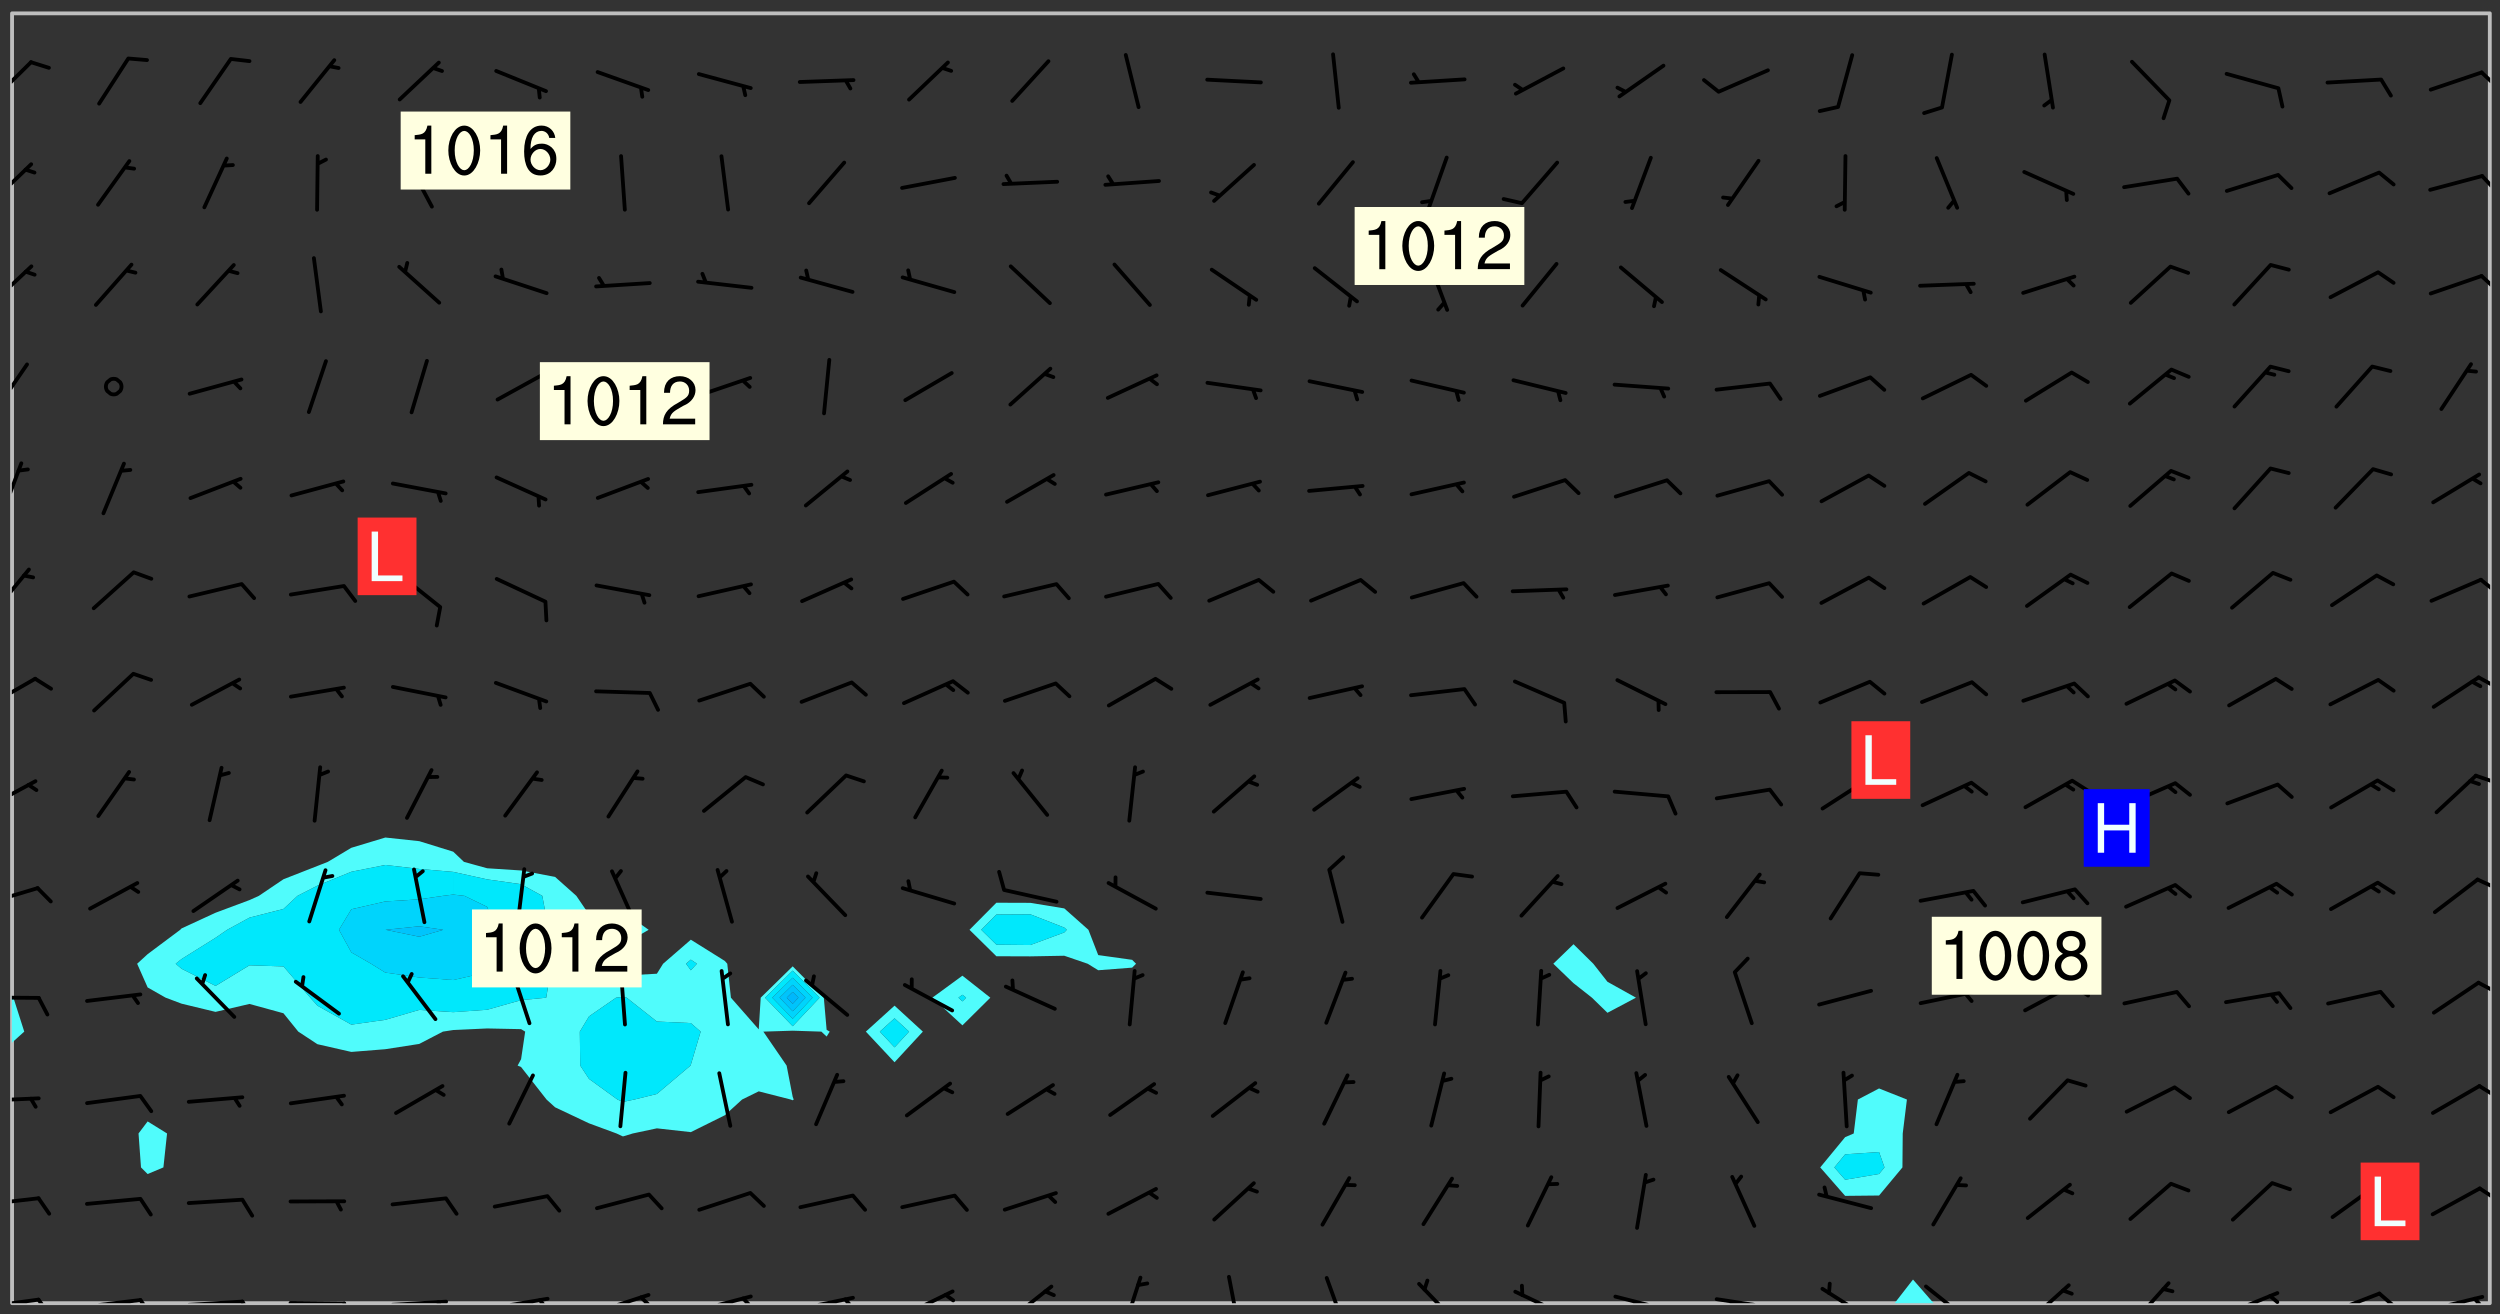 <svg xmlns="http://www.w3.org/2000/svg" role="img" xmlns:xlink="http://www.w3.org/1999/xlink" viewBox="142.45 309.95 326.84 171.84"><rect x="142.45" y="309.95" width="326.84" height="171.84" fill="#333333" stroke="none"/><defs><clipPath id="a"><path d="M144 446h1v34.328h-1zm0 0"/></clipPath><clipPath id="b"><path d="M144 311.672h1V441h-1zm0 0"/></clipPath><clipPath id="c"><path d="M144 311.672h324v168.656H144zm0 0"/></clipPath><clipPath id="d"><path d="M390 477h6v3.328h-6zm0 0"/></clipPath><clipPath id="e"><path d="M467 311.672h1v168.656h-1zm0 0"/></clipPath><clipPath id="f"><path d="M144 479h4v1.328h-4zm0 0"/></clipPath><clipPath id="g"><path d="M147 479h3v1.328h-3zm0 0"/></clipPath><clipPath id="h"><path d="M153 479h9v1.328h-9zm0 0"/></clipPath><clipPath id="i"><path d="M160 479h3v1.328h-3zm0 0"/></clipPath><clipPath id="j"><path d="M166 479h9v1.328h-9zm0 0"/></clipPath><clipPath id="k"><path d="M173 479h3v1.328h-3zm0 0"/></clipPath><clipPath id="l"><path d="M180 480h8v.328h-8zm0 0"/></clipPath><clipPath id="m"><path d="M187 480h2v.328h-2zm0 0"/></clipPath><clipPath id="n"><path d="M193 479h9v1.328h-9zm0 0"/></clipPath><clipPath id="o"><path d="M199 479h2v1.328h-2zm0 0"/></clipPath><clipPath id="p"><path d="M206 479h9v1.328h-9zm0 0"/></clipPath><clipPath id="q"><path d="M212 479h3v1.328h-3zm0 0"/></clipPath><clipPath id="r"><path d="M220 478h8v2.328h-8zm0 0"/></clipPath><clipPath id="s"><path d="M226 479h2v1.328h-2zm0 0"/></clipPath><clipPath id="t"><path d="M233 479h8v1.328h-8zm0 0"/></clipPath><clipPath id="u"><path d="M239 479h2v1.328h-2zm0 0"/></clipPath><clipPath id="v"><path d="M246 479h9v1.328h-9zm0 0"/></clipPath><clipPath id="w"><path d="M252 479h2v1.328h-2zm0 0"/></clipPath><clipPath id="x"><path d="M260 478h8v2.328h-8zm0 0"/></clipPath><clipPath id="y"><path d="M265 478h3v2.328h-3zm0 0"/></clipPath><clipPath id="z"><path d="M274 477h7v3.328h-7zm0 0"/></clipPath><clipPath id="A"><path d="M289 476h3v4.328h-3zm0 0"/></clipPath><clipPath id="B"><path d="M302 476h3v4.328h-3zm0 0"/></clipPath><clipPath id="C"><path d="M315 476h4v4.328h-4zm0 0"/></clipPath><clipPath id="D"><path d="M327 477h7v3.328h-7zm0 0"/></clipPath><clipPath id="E"><path d="M340 478h8v2.328h-8zm0 0"/></clipPath><clipPath id="F"><path d="M353 479h8v1.328h-8zm0 0"/></clipPath><clipPath id="G"><path d="M366 479h9v1.328h-9zm0 0"/></clipPath><clipPath id="H"><path d="M380 478h7v2.328h-7zm0 0"/></clipPath><clipPath id="I"><path d="M393 477h7v3.328h-7zm0 0"/></clipPath><clipPath id="J"><path d="M407 477h7v3.328h-7zm0 0"/></clipPath><clipPath id="K"><path d="M421 477h6v3.328h-6zm0 0"/></clipPath><clipPath id="L"><path d="M433 478h8v2.328h-8zm0 0"/></clipPath><clipPath id="M"><path d="M438 479h3v1.328h-3zm0 0"/></clipPath><clipPath id="N"><path d="M446 478h8v2.328h-8zm0 0"/></clipPath><clipPath id="O"><path d="M453 478h3v2.328h-3zm0 0"/></clipPath><clipPath id="P"><path d="M459 479h9v1.328h-9zm0 0"/></clipPath><clipPath id="Q"><path d="M465 479h3v1.328h-3zm0 0"/></clipPath><clipPath id="R"><path d="M144 466h4v2h-4zm0 0"/></clipPath><clipPath id="S"><path d="M466 465h2v2h-2zm0 0"/></clipPath><clipPath id="T"><path d="M144 453h4v2h-4zm0 0"/></clipPath><clipPath id="U"><path d="M466 451h2v3h-2zm0 0"/></clipPath><clipPath id="V"><path d="M144 440h4v1h-4zm0 0"/></clipPath><clipPath id="W"><path d="M466 438h2v2h-2zm0 0"/></clipPath><clipPath id="X"><path d="M144 425h4v4h-4zm0 0"/></clipPath><clipPath id="Y"><path d="M466 424h2v3h-2zm0 0"/></clipPath><clipPath id="Z"><path d="M144 411h4v5h-4zm0 0"/></clipPath><clipPath id="aa"><path d="M465 411h3v2h-3zm0 0"/></clipPath><clipPath id="ab"><path d="M144 398h4v5h-4zm0 0"/></clipPath><clipPath id="ac"><path d="M466 398h2v2h-2zm0 0"/></clipPath><clipPath id="ad"><path d="M144 384h3v7h-3zm0 0"/></clipPath><clipPath id="ae"><path d="M466 385h2v3h-2zm0 0"/></clipPath><clipPath id="af"><path d="M144 370h2v8h-2zm0 0"/></clipPath><clipPath id="ag"><path d="M144 357h3v7h-3zm0 0"/></clipPath><clipPath id="ah"><path d="M144 344h3v6h-3zm0 0"/></clipPath><clipPath id="ai"><path d="M466 345h2v3h-2zm0 0"/></clipPath><clipPath id="aj"><path d="M144 331h3v6h-3zm0 0"/></clipPath><clipPath id="ak"><path d="M466 332h2v4h-2zm0 0"/></clipPath><clipPath id="al"><path d="M144 317h3v7h-3zm0 0"/></clipPath><clipPath id="am"><path d="M466 319h2v3h-2zm0 0"/></clipPath><g id="an" clip-path="url(#clip1)"><path fill="#fff" fill-opacity="0" fill-rule="evenodd" d="M0 0h1000v1000H0zm0 0"/><path fill="#d3d3d3" fill-opacity="0" fill-rule="evenodd" d="M162.152 355.867l-.234.293.059.234.117.172.176.234.293.348.113.059.117-.172.059-.234.176-.176.465-.176h.699l.234.293.289.816.059.176.176.23.352.234.699.699.172.176.234.348.234.41.289.582.41.465.23.234.234.176.117.23.176.293.172 1.164v.234l.059.289.059.117.117.117.348.41.117.172.176.176.176.234.117.172.172.352.059.234.234.406.234-.059-.176.176-.059.93h-.582l-.234-.113-.348.113-.117.117-.059.293-.059.176-.117.172-.465.293-.059.234-.059.113v.645l.059.172v.41l.059.059v.406l.059.406.117.176.059.059.23.641-.059.293v.699l-.059.582v.234l-.059.23-.055.352v1.922l.055.117h.426l-.367.117-.023.352.891 1.168 1.742.539 1.34.359v.539l.09.809.535.715 1.52.27.891-.086.09 1.164.535.18 1.16-.18 2.055-.984 1.16-.363 1.879-.176 1.695-.18-.18.719-1.516.086-1.25.09-.805.27-1.074.809.27.719.535.898-.18.625-.266.809.266 1.078.625.898.805.18 1.25-.18-.266.723.098.504.055.293v.172l.059.293v.406l.176.117.352.117h.406l.293-.176.113-.117.059-.117.117-.23.059-.176.352-.465.23-.176.176-.059.176.059.059.176.117.988.055.469.059.172.117.234.176.059.816.059h.289l.117.234.059.406.059.352v1.105l.117.293.117.348.289.699.176.352.582.754.352.176.172.059.469.234.641.465.348.234.293.176.293.055.23.062.816.348.293.176.113.172.352.352.117.176.523.641v.289l.059.352v.348l.059.352.059.289.117.059.172.059h.176l.582.234.176.117.176.289.176.234.113.234.293.23.117.117v.41l.059.055.289.234.234.117.059.117.117.172.059.117.23.234.059.176.234.059.117.059-.117.113-.059.117v.117l-.117.293-.117.289v.582l.176.117.117.059.059.117.117.117.113.059.176.348.059.352.059.406v.176l-.059.176-.117.699v.172l.117.176.293.293h.406l.176.117.117.172.117.293v.234h-.527l-.23-.234h-.234l-.176.059-.059.699.059.348.117.176.176.41.117.23.289.469.176.055h.523l.234.059.758.641.059.293v.234l.059.059.23.348v.352l-.117.172v.293l.293.289.293.176.172.059.293.176.293.117.582.406.289.234.293.176.219.16.016.012.23.176.641.523.176.234.117.176.176.176.113.172v.641l.117.176.469.117.582.117.234.059.23.113.293.117.113.059.586.352.289.172.176.062.176.055.176.059.699.352.289.176.234.055.289.176.234.117.641.406.293.117.172.059.234.059.41.059.23.059.234.117.059.172-.41.176.469.059.059.293.113.234.176.055.234.059.176.059.406.117.641.234.117.172.059.234v.176l-.059.117-.059.406.234.234.117.059.348.117.641.23.176.117.289.117.176.176.234.465.582 1.105.176.176.348.176.176.117.352.117 1.047.523.234.059.465.113.293.059.465.176.758.582.234.234.348.465.176.176.289.234.816.699.293.176.289.289.293.176.293.289.695.641.176.176.293.234.289.234.469.289.641.582.348.234.234.293.348.348.352.465.934.992.348.406.117.176.234.059.113.117.645.176.23.113.234.059.293.176.23.117.934.699.406.406.234.176.406.176.234.117.816.348.348.234.234.117.293.289.23.117.758.352.352.172.23.059.293.117.234.059.871.176h.816l.469.23.172.059.875.699.465.117.293.059.176.059.23.059.469.059.348.059.352.059.406.059h.293l.172.059v.23l.176.176h.293l.348.059.352.059.699.117h.641l.465-.234.293-.176.172-.117.41-.172.289-.176.934-.465.469-.293.523-.293.465-.172.465-.176 1.051-.465.289-.117.41-.117.289-.117.527-.176 1.516-.699.582-.348.289-.059.293-.059.348-.117.875-.23.352-.117h.113l.234-.059.875-.234.234-.059h.812l.352-.059.816-.117.172-.059.352-.055.293-.059.23-.059.816-.176.176-.059h.348l.234-.059.465-.117.758-.172.234-.059h.348l.41-.117.289-.059 1.285-.059h.289l.41-.059.23-.059h.176l.875-.117h.406l.41-.117h.348l.352-.113.871-.059h1.75l1.047.289.41.117.289.117.352.117.289.117 1.051.172.289.059h.293l.293.059.172.059.41.059.172.059.117.059h.117l.117.059.352.059h.113l.41.066 1.922.395 1.926.395 1.52.449 1.695.719 2.145.805 1.605-.719 1.43-.805 1.16-1.078 1.25-.449 3.035-.719 1.875-.359 2.145-1.348 2.234-1.254 2.5-1.258 1.695-.449 1.785-.18 1.16-.27.625.539 1.34-.27.715-.988.984-1.344.445-.18.805-.359 1.875-.539 1.785-.449 1.25-.27 1.16-.09 1.699-.09 1.961-.27 1.25-.09h.539l.625-.09h.891l2.145-.18 2.41-.18 2.59-.09 1.695.18 1.609.09 1.43.359 1.16.719 1.875.988 1.16 1.527.266.715.629.09.355.898.535.539.535 1.527 1.074.359h.535l-.805.535.09 1.707.715 2.695.891.805.895.988.715 1.258 1.785.539 1.52-.18.355 1.344 1.609-.805.98-.539.27.27.316-.215.219-.145.801.449.449-.359h.355l.535-.27.539-.719.535-.27.625-.988 1.16.449.84.371 1.395.617 1.695-.18h1.605l1.785.09.18-1.707.535-1.344.805.27.492.848.402.406-.09.539v.359l.715.449.711-.27h1.43l.359.988.445 1.258.715 1.344 1.25.629 1.695.629.715-.18.18-.539.98-.09.449.359.086 1.258-.266.629-.535.18v.539l.715.984.266.539.984.988.801 1.078-.266.359-.09.898-.625 2.332-.355 2.066-.09 1.793-.18.719-.09.539v1.438l-.98 1.883-.359 1.707-.535.898-.805 1.168-.266.539 2.055 1.254.086.359-.355.539-.09-.18v.809l.09 1.438-.445.715-1.074.094-.266.715.535.898.805.719 1.16.809 1.34.27.445.359-.355.449-1.789-.09-1.25-.449-.715-.719-.625-.09-.176 3.59-.188 1.309h89.359V311.703h-55.27v49.082l.762.125 3.289.543 2.023 2.836v2.754l2.352.332 2.348.332h4.051l-1.379 4.16-2.023.707-2.023.703-.543.344-2.594 1.617-.188.117-2.023-2.078-.73-2.742-2.672-2.078-1.375-3.5-.066-.082-1.957-2.672 2.75-1.418v-49.082H294.422v91.414l.117.031.133.012.074.074.105.047.09.059.086.059.09.059.297.297.059.09.031.117.027.117.016.137-.031.117-.059.09-.059.086-.043.105-.047.102-.027.121v.145l.176.27.148.148.074.086.074.074.043.105.062.09.059.086.043.105.059.09.047.102.043.105.059.086.117.18.074.074.062.086.059.09.043.105.059.09.059.086.062.09.059.09.043.102.117.18.074.074.059.086.074.074.09.059.105.047h.148l.133-.016.133.016.102-.047.074-.074.047-.102-.016-.133v-.148l-.047-.105-.027-.117-.047-.102-.027-.121-.043-.102-.062-.09-.043-.102-.043-.105-.031-.117-.016-.133-.012-.137.086-.059.059-.086.121-.031.043.105.016.133v.117l.059.102.059.09.09.059.148.148.059.09.043.105-.012.102.086.059.105.047.086.059.09.059.074.074-.117.027-.105.047-.086.059-.074.074-.059.09-.062.086-.027.121-.047.102-.043.105-.031.117-.012.133-.016.133v.148l.027.117.047.105.043.102.059.09.074.074.09.059.074.074.09.059.059.09.043.105.047.102.117.031.133.016h.148l.117-.031.105.043.043.105.047.102.027.121L299.5 410l.027.117.031.121.027.117.105.043.102.047.133-.016.148.148.062.086.074.074.07.074.09.062.105.043.102.043.117.031.137.016.117-.031.074-.074.027-.117-.012-.133-.031-.121-.027-.117.043-.105h.117l.09.062.117.027h.148l.133.016h.148l.133.016.133-.016h.148l.133-.016.133-.012.137.012.117-.027.133-.016.191-.059-.059.176-.016.133-.027.121-.016.133-.059.086-.133.016-.105.047-.105.043-.117.031-.117.027-.266.031h-.148l-.133.016-.074.074.059.086.148.148.117.18.074.07.09.062.09.059.086.059.09.059.102.043.105.062.105.043.086.059.105.047.102.043.18.117.059.09-.043.102-.047.105.016.133.223.223.059.09.043.102.031.121.043.102.016.133.031.117.012.137.031.117.148.148.102.043.105.043.117.031.133.016.137.016h.117l.117-.031.09-.059.043-.105.047-.102.043-.105.031-.117.012-.133v-.148l-.012-.133-.016-.133-.031-.117-.043-.105-.047-.105-.043-.102-.043-.105-.016-.133.016-.133.027-.117.031-.117.027-.121.047-.102.09-.059.086-.062.074-.074.09-.059.223-.223.059-.086.074-.074.117-.18.059-.086v-.148l-.074-.074-.102-.047-.105-.043-.102-.043-.059-.09-.047-.105-.027-.117.09-.059.117-.031.102-.043.18-.117.148-.148.012-.133-.012-.105-.09-.059-.133.016h-.148l-.133.016-.133-.016-.121-.031-.086-.059-.074-.074-.059-.09-.062-.086-.117-.18-.059-.086.031-.121.086-.059.121-.031.059-.086v-.121l-.031-.117-.059-.09-.059-.086-.047-.105-.027-.117-.016-.133.059-.09.074-.074.09-.059.117-.18.074-.074.059-.086.148-.148.121-.031.133-.016.133.016.074.074.043.105.016.133-.031.117-.117.031-.133.012-.148.148-.043.105-.047.102-.027.121-.031.117v.148l.031.117.043.105.059.09.074.07.074.074.117.031.121.027.117-.027.133-.016h.117l.09.059.074.074.047.105.059.086.102.047.133.016.105.043.086.059-.012.105-.074.074-.18.117-.059.09-.09.059-.07.074-.074.074-.062.09-.027.117-.016.133.016.133-.016.133v.148l.016.133.027.117.031.121.074.074.09.059.086.059.09.059.117.031v.086l-.102.047-.09.059-.266.031-.117.027h-.148l-.105.043-.102.047-.059.09-.062.234-.012.133-.031.121-.016.133v.293l-.012.133.012.137.016.133.133.016.133.012.121.031.086.059.074.074.047.105.043.102.016.133v.445l-.016.133v.445l.031.266.027.117.016.133.031.117.086.211.031.266v.148l-.031.117-.027.117-.031.121-.027.117-.031.117-.031.121-.012.133-.016.133.09.059.117-.031.102.016.047.105-.031.266v.441l-.043.105-.047.105-.043.102-.043.105-.059.086-.031.121-.043.117-.031.117-.016.133.016.133.059.09.105.047.086.059.059.086-.012.137-.031.117-.043.102v.445l-.016.133v.148l-.031.117-.043.105-.027.117-.047.105-.043.102-.031.121-.027.117-.031.133-.031.117-.027.117-.043.105-.031.117-.031.121-.012.133-.016.133v.297l.027.117v.148l.047.398.027.117.059.09.121.031h.148l.133-.016.059.09v.117l-.059.09-.09.059-.102.043-.105.047-.09.059-.086.059-.137.016-.117-.031-.133-.016-.102.047-.062.086-.012.137-.016.133-.031.117-.027.117-.016.133-.031.121v.297l.016.133.031.117v.148l.012.133v.148l-.027.117-.047.102-.027.121-.031.117-.059.09-.074.074-.102.043-.105.047-.117.027-.121.031-.102-.047.059-.086.105-.047.027-.117.031-.117.027-.121.031-.117v-.148l.016-.133-.031-.117-.043-.105-.105.016-.074.074-.102.043-.09.062-.074.074-.043.102-.016.133-.031.117L304.25 426l-.031.117-.027.117-.031.121-.027.117-.031.117-.043.105-.09.059h-.09l-.117-.031-.031-.086.016-.137-.031-.117v-.148l-.012-.133v-.148l-.062-.234-.027-.121-.043-.102-.047-.105-.059-.086-.059-.09-.043-.105-.062-.086-.148-.148-.07-.074-.105-.047-.105-.043-.102-.043-.297-.297-.09-.074-.086-.059-.105-.043-.09-.062-.086-.059-.105-.043-.09-.059-.086-.062-.074-.07-.105-.047-.086-.059-.105-.043-.09-.062-.102-.043-.105-.043-.086-.059-.105-.047-.105-.043-.102-.047-.09-.059-.102-.043-.105-.043-.09-.062-.117-.027-.133-.016-.133.016H299.75l-.133.016-.117-.031-.09-.059-.074-.074-.09-.059-.102-.047h-.148l-.121-.027-.102-.043-.074-.074-.117-.18-.09-.059-.102-.043-.09-.062-.105-.043-.09-.059-.086-.059-.105-.047-.059-.086-.059-.09-.043-.105-.047-.102-.074-.074-.086-.059-.074-.074-.09-.059-.223-.223-.043-.105-.031-.266.105-.043h.145l.105.043.074.074.09.059.086.059.105.047.09.059.148.148.07.074.148.148.062.086.074.074.086.059.074.074.09.062.09.059.086.059.27.176.102.047.105.043.102.043.047-.074.059-.086.074-.074.07-.074.105.043.074.074.059.09.043.102.047.105.043.105.121.027.117-.027.074-.09.043-.105.059-.09.074-.074.105-.043.117-.027.133.012.09.059.148.148.059.09.043.105.047.102.043.105.043.102.105.047.105.043.133.016.086-.059.059-.09.074-.074.105-.043.117.027.105.047.102.043.105.043.102.047.18.117v.117l-.016.133.016.133.016.137.059.086.102.047.121.027.117.031h.148l.117-.031.059-.09.18-.117.059-.09.074-.074.059-.086.117-.18.18-.117.117.031.09.059.043.074-.016.133v.117l.09.059h.148l.133-.016.133-.012.266-.031.105-.043.117-.031.121-.027.074-.074.07-.074.062-.09-.016-.105-.047-.102-.102-.043-.105-.016-.117.027-.266.031h-.148l-.074-.074-.09-.059-.117-.031-.117-.027-.133-.016h-.148l-.133.016h-.297l-.105-.047-.148-.148-.043-.102-.059-.09.223-.223.086-.059.105-.043.117-.031.133-.016.133.016.137.016.102.043.133-.012.09-.062.102-.043.062-.09-.047-.102-.09-.059-.117-.031-.102-.043-.059-.09-.062-.09v-.117l.016-.133.105-.047.074-.07v-.121l-.09-.059-.031-.117.09-.059.074-.074.043-.105.059-.09.047-.102.016-.133v-.148l-.047-.105-.043-.102-.09-.059-.133-.016-.102-.043-.137-.016-.117-.031h-.445l-.133-.016-.133-.012-.133-.016-.117-.031h-.148l-.133-.016-.133-.012-.266-.031-.121-.043-.086-.059-.074-.074v-.148l.012-.133.105-.047.102-.043.133-.016h.152l.133-.016h.293l.121.031.102.043.09.059.234.062.121-.047.09-.059.102-.043.133-.016.105.043.102.047.133.012.121-.027h.145l.121-.031.117-.027.105-.047.074-.074.086-.059.148-.148.059-.086.047-.105.027-.117.016-.105-.102-.043-.09-.059-.117-.031-.105-.043-.09-.062-.074-.086-.074-.074-.102-.043-.105-.047-.102-.043-.059-.09-.047-.102-.086-.211-.062-.086-.059-.09-.074-.074-.086-.059h-.27l-.117.031-.09.059-.102.043-.133.016-.105-.016-.027-.117-.062-.09-.117-.031-.102-.043-.148-.148-.031-.117-.016-.105.074-.074.18-.117.117-.027.117-.031.137.016.102.043.105.043.102.047.105.043.117.031.133.016.117.027.133.016.105-.016.09-.059-.074-.074-.105-.043-.074-.074-.074-.09-.148-.148-.086-.059-.09-.059-.074-.074-.09-.059-.102-.047-.121-.027-.102-.047-.105-.043-.117-.031-.102-.043-.121-.031h-.148l-.117.031-.105.043-.086.062-.18.117-.086.059-.09.059-.105.047-.086.059-.105.043-.102.043-.105.047-.074.074-.059.09-.059.086-.047.105-.059.086-.074.074-.133-.012-.117-.031h-.117l-.074.074-.09.059-.074.074-.09.059-.086.059-.105.047-.102.043-.137.016-.102-.043-.148-.148-.105-.047h-.086l-.105.047-.102.043-.121.031-.117-.031-.074-.074v-.117l.031-.121.074-.07.059-.09.074-.074.117-.031.105-.043h.293l.133-.016.137-.016.102-.043.09-.059.102-.047.09-.059.133-.012.09.059.133.012.09-.059.086-.059.105-.043.09-.059.086-.062.09-.059.148-.148.059-.086.059-.09.105-.043.133-.016.117.027.121.031.059-.059.059-.09.031-.266.027-.117.105.012.133.016.102-.043.09-.059.059-.09.074-.074.059-.09.047-.102.012-.133-.012-.133-.047-.105-.148-.148-.059-.09-.059-.086-.043-.105v-.445l.016-.133v-.148l.012-.133-.059-.059-.09.059-.102-.043-.18-.117-.086-.059-.062-.09-.059-.09-.074-.074-.086-.059-.121.031-.102.012-.105.047-.086.059-.105.043-.148.148-.09.059-.086.059-.09.062-.105.043-.133.016v-.121l.105-.043.117-.031.074-.07.043-.105v-.148l-.027-.117-.148-.148-.133-.016h-.148l-.117.031-.105.043-.102.043-.09.062-.117.027-.074-.074.012-.133-.043-.102-.043-.105-.09-.059-.117.027-.121.031-.117.031-.102.043-.121.031-.102.043-.105.043-.09.059-.102.016v-.117l.016-.133-.059-.09-.074.043-.148.148-.059.09-.074.074-.047.105-.043.102-.074.074-.059.09-.074.074-.059.086-.074.074-.09.062-.074.07-.074.074-.102.016-.133.016-.105-.043v-.121l.148-.148.043-.102.059-.09.047-.102.043-.105.059-.09.031-.117.043-.102.031-.121.027-.117.047-.105.043-.102.043-.105.074-.07.09-.062.09-.059.102-.043h.297l.266-.031.105-.043-.074-.074-.117-.031-.105-.043-.09-.059-.102-.047-.09-.059-.102-.043-.105-.043-.09-.062-.086-.059-.105-.043-.102-.043-.121-.031-.117-.031-.102-.043L297.5 410.25l-.102-.043-.09-.059-.043-.105-.016-.133.102-.043.133-.016.137.016.133-.016.102-.043.059-.09.016-.105-.09-.059-.074-.074-.102-.043-.09-.059-.148-.148-.043-.105-.016-.133v-.293l-.059-.09-.09-.059-.074-.074-.043-.105-.031-.117-.059-.09-.074-.074-.117-.027-.074-.074-.09-.059-.09-.062-.086-.059-.074-.074-.059-.086-.047-.105-.086-.059-.148-.148-.195-.059-.133.016-.102.043-.074.074-.047.102-.043.105-.059.09-.059.086-.297.297-.09.059h-.086l-.062-.086-.043-.105.031-.117.059-.09.027-.117-.012-.133-.09-.062-.105.047-.117.027-.117.031-.27.176-.102.047-.117.027-.105.047-.09.059-.102.043-.059-.086-.047-.105.016-.133.047-.105.07-.074.074-.07.059-.09v-.148l-.043-.105h-.238l-.102.047-.031.117-.027.117-.031.121-.074.043-.133.016-.074-.047-.043-.102-.043-.105-.047-.102-.043-.105-.121.031-.102.043-.133.016-.117.031-.105.043-.09.059-.102.047-.121.027-.133.016-.102-.043-.059-.09-.047-.105-.043-.102-.043-.105v-.117l.059-.09.086-.059.18-.117.102-.047.105-.043.105-.059.102-.043.09-.062.102-.043.105-.059.102-.047.09-.059.105-.043.102-.043.09-.062.102-.043.137-.016.117.031.102.043.121.031.102.043.105.047.102.043.105.043.102.047.105.043.102.043.105.047.086.059.105.043.117.031.105.043.102.047.09.059.105.043.102.043.105.047.117.027.102.047.121.027h.148l.086-.059.016-.102.059-.09-.027-.117-.074-.074-.117-.18-.074-.074-.09-.074-.18-.117-.086-.059-.105-.043-.102-.047-.27-.176-.059-.09-.074-.074-.059-.09-.043-.102-.031-.117-.016-.137v-.562l-.012-.133-.016-.133-.031-.117-.016-.133-.012-.133-.031-.121-.223-.223-.059-.086-.016-.105.031-.117.133-.016v-91.414H172.992v1.453l-.059.234-.352 1.051-.172.523-.117.348-.176.41-.117.172-.234.293-.23.059h-.352l-.117.059-.23.406v.293l.117.176.23.23.117.234.641.758.293.465.176.234.23.352.234.348.641.816.176.465.172.41.117.695.176.469.117 1.398.059.465v.875l.117 1.047v4.781l-.059.465-.352 1.281-.176.523-.113.41-.352.93L172.934 336l-.234.582-.117.176-.172.348-.176.406-.352.816-.059.293-.113.293-.117.289-.059.176-.117.875-.059.406-.059.117-.059.176-.059.172-.23.527-.117.172v.234l-.117.234-.059.172-.176.586v.289l-.059.176v.293l-.059.113-.059.527v.172l-.055.234v2.621l-.176.816-.117.176-.176.234-.117.172-.113.234-.586.934-.23.289-.293.465-.176.234-.289.352-.352.699-.113.23-.176.41-.176.23-.406.527-.816.699-.293.172-.289.234-.176.117-.176.176-.523.406-.527.176-.172.176-.234.055-.641.176h-.758m12.211 31.023l-1.074.449.359.895 1.25-.715.445-.539-.98-.09"/><path fill="#d3d3d3" fill-opacity="0" fill-rule="evenodd" d="M201.508 416.598h-.895l.449.629.98.359.805-.09.445-.988-.176.09-.715-.355-.895.355m154.621 59.07l-.059-.523v-.293l.113-.293.059-.23.469-.469h.113l.117-.113.117-.059h.176l.234-.059h.348l.234.059.117.059.23.172.059.176.117.582v.293l-.117.176-.172.289-.176.176-.527.523-.23.234-.117.059h-.176l-.117-.059-.406-.293-.176-.117-.117-.059-.059-.113-.055-.117m6.641-10.957l-.059-.172v-1.109l.059-.172.176-.059.172-.059h.176l.234-.059.117.059.059.699-.059.172-.117.176-.117.059-.234.523-.113.059h-.234l-.059-.117m9.613-14.391l-.117-.176v-.699l.293-.875.117-.172.176-.352.113-.23.117-.293.352-.758.117-.23.172-.234h.176l.117-.059h.641l.117.059.234.234.172.113.352.293.117.117.113.176v.113l.117.059.117.117v.699l-.059.176v.23l-.059.176-.348 1.051-.117.23-.117.234-.117.059-.23.234-.641.289h-.875l-.41-.117-.641-.465"/><path fill="none" stroke="#bebebe" stroke-linecap="round" stroke-linejoin="round" stroke-miterlimit="10" stroke-width=".5" d="M467.957 311.695H144.027v168.625h323.93v-168.625"/><g clip-path="url(#a)"><path fill="#fff" fill-opacity="0" fill-rule="evenodd" d="M144 475.891v4.438h.004H144v-34.051 29.613"/></g><g clip-path="url(#b)"><path fill="#fff" fill-opacity="0" fill-rule="evenodd" d="M144 435.945v4.262-128.535h.004H144V435.945"/></g><path fill="#50fcfc" fill-rule="evenodd" d="M144 440.207v6.07l.004-.004v-6.066H144"/><g clip-path="url(#c)"><path fill="#fff" fill-opacity="0" fill-rule="evenodd" d="M144.004 480.328v-34.055l1.617-1.453-1.418-4.438-.199-.176V311.672h48.816V419.445l-4.438 1.34-3.086 1.844-1.352.531-4.438 1.738-3.219 2.172-1.223.551-4.438 1.656-4.438 2.047-.184.184-4.254 3.18-1.375 1.258 1.375 3.102v17.516l-1.191 1.574.324 4.438.867.867 2.062-.867.477-4.438-2.539-1.574v-17.516l2.352 1.336 2.086.785 4.438 1.074 4.438-1.039 4.441 1.219 1.938 2.398 2.5 1.645 4.438 1.012 4.438-.355 4.441-.691 3.094-1.609 1.344-.207 4.438-.207 4.438.09.535.324-.535 3.605-.453.836.453.188 3.328 4.25 1.113 1.012 4.438 2.098 3.602 1.328.836.387 1.281-.387 3.156-.672 4.438.496 4.441-2.203 2.262-2.059 2.176-1.07 4.184 1.07.254.098.133-.098-.133-.359-.793-4.078-3.043-4.441 3.836-.121 3.75.121.688.645.406-.645-.406-.238-.367-4.199-4.07-4.098-4.18 4.098-.258 4.141-3.637-4.141-.477-4.438-.324-.367-4.441-2.777-3.625 3.145-.812 1.305-4.438.246-3.484-1.551 3.484-2.496 3.359-1.941-3.359-2.379-4.438.375-1.656-2.434-2.781-2.477-4.441-.84-4.438-.289-3.035-.836-1.402-1.332-4.438-1.375-4.441-.477V311.672h66.578v129.754l-3.75 3.395 3.75 4.004 3.703-4.004-3.703-3.395v-129.754h8.875V437.508l-3.934 2.875L268.273 444l3.648-3.617-3.648-2.875V311.672h4.438v116.297l-3.512 3.539 3.512 3.457 4.441.016 4.438-.082 3.059 1.047 1.379.848 4.438-.34.508-.508-.508-.512-4.438-.621-1.281-3.305-3.156-2.797-4.438-.727-4.441-.016V311.672h75.453v121.723l-2.641 2.551 2.641 2.543 2.406 1.895 2.031 1.977 3.727-1.977-3.727-2.078-1.852-2.359-2.586-2.551V311.672h39.945V452.25l-2.77 1.449-.543 4.438-1.125.484-3.254 3.953 3.254 3.719 4.438-.047 3.055-3.672.039-4.438.547-4.438-3.641-1.449V311.672h79.887v168.656H395.25l-2.703-3.098-2.406 3.098H144.004"/></g><path fill="#50fcfc" fill-rule="evenodd" d="M145.621 444.82l-1.617 1.453v-6.066l.199.176 1.418 4.438m16.133-5.773l-1.375-3.102 1.375-1.258 4.254-3.18.184-.184 4.438-2.047 4.438-1.656 1.223-.551 3.219-2.172 4.438-1.738 1.352-.531 3.086-1.844 4.438-1.34v3.586l-4.438.887-4.438 1.816-2.605 1.336-1.832 1.711-4.441 1.133-2.922 1.594-1.516 1.043-4.438 2.773-.777.621.777.66 4.438 2.238 4.438-2.695 4.441.148 3.504 4.086.934 1.047 4.438 2.477 4.438-.629 4.441-1.297 4.438.297 4.438-.316 4.438-1.258 3.281-.32.742-4.438-.422-4.438-.832-4.438-2.77-1.52-4.438-.633-4.438-.98-4.438-.383-4.441-.523v-3.586l4.441.477 4.438 1.375 1.402 1.332 3.035.836 4.438.289 4.441.84 2.781 2.477 1.656 2.434 4.438-.375 3.359 2.379-3.359 1.941-3.484 2.496 3.484 1.551v2.77l-.902.117-3.535 2.441-1.203 1.996.055 4.441L219.453 451l3.719 2.699.719.312 1.492-.312 2.945-.73 4.391-3.707.047-.113 1.285-4.328-1.285-1.117-4.438-.203-3.949-3.117-.488-.117v-2.77l4.438-.246.812-1.305 3.625-3.145v2.605l-.621.539.621.859.793-.859-.793-.539v-2.605l4.441 2.777.324.367.477 4.438 3.637 4.141.258-4.141 4.18-4.098v.555l-3.613 3.543 3.613 3.73 3.52-3.73-3.52-3.543v-.555l4.07 4.098.367 4.199.406.238-.406.645-.688-.645-3.75-.121-3.836.121 3.043 4.441.793 4.078.133.359-.133.098-.254-.098-4.184-1.07-2.176 1.07-2.262 2.059-4.441 2.203-4.438-.496-3.156.672-1.281.387-.836-.387-3.602-1.328-4.438-2.098-1.113-1.012-3.328-4.25-.453-.188.453-.836.535-3.605-.535-.324-4.438-.09-4.438.207-1.344.207-3.094 1.609-4.441.691-4.438.355-4.438-1.012-2.5-1.645-1.938-2.398-4.441-1.219-4.438 1.039-4.438-1.074-2.086-.785-2.352-1.336m-.867 23.527l-.324-4.438 1.191-1.574 2.539 1.574-.477 4.438-2.062.867-.867-.867"/><path fill="#00e8fc" fill-rule="evenodd" d="M166.191 436.605l-.777-.66.777-.621 4.438-2.773 1.516-1.043 2.922-1.594 4.441-1.133 1.832-1.711 2.605-1.336 4.438-1.816 4.438-.887 4.441.523 4.438.383v2.965l-1.348.168-3.09.453-4.441.277-4.438 1.023-1.617 2.684 1.617 2.953 2.574 1.484 1.863 1.156 4.441.641 4.438.336 4.438-1.023 1.184-1.109-.07-4.438-1.113-3-2.969-1.438-1.469-.168v-2.965l4.438.98 4.438.633 2.77 1.52.832 4.438.422 4.438-.742 4.438-3.281.32-4.438 1.258-4.438.316-4.438-.297-4.441 1.297-4.438.629-4.438-2.477-.934-1.047-3.504-4.086-4.441-.148-4.438 2.695-4.438-2.238"/><path fill="#00d4fc" fill-rule="evenodd" d="M188.383 434.461l-1.617-2.953 1.617-2.684 4.438-1.023 4.441-.277v3.527l-4.406.457 4.406.906 3.137-.906-3.137-.457v-3.527l3.09-.453 1.348-.168 1.469.168 2.969 1.438 1.113 3 .07 4.438-1.184 1.109-4.438 1.023-4.438-.336-4.441-.641-1.863-1.156-2.574-1.484"/><path fill="#00c4fc" fill-rule="evenodd" d="M197.262 432.414l-4.406-.906 4.406-.457 3.137.457-3.137.906"/><path fill="#00e8fc" fill-rule="evenodd" d="M218.305 449.262l-.055-4.441 1.203-1.996 3.535-2.441.902-.117.488.117 3.949 3.117 4.438.203 1.285 1.117-1.285 4.328-.047.113-4.391 3.707-2.945.73-1.492.312-.719-.312L219.453 451l-1.148-1.738m14.461-12.457l-.621-.859.621-.539.793.539-.793.859m13.316 7.309l-3.613-3.73 3.613-3.543v.93l-2.668 2.613 2.668 2.754 2.598-2.754-2.598-2.613v-.93l3.52 3.543-3.52 3.73"/><path fill="#00d4fc" fill-rule="evenodd" d="M246.082 443.137l-2.668-2.754 2.668-2.613v.926l-1.719 1.688 1.719 1.777 1.676-1.777-1.676-1.688v-.926l2.598 2.613-2.598 2.754"/><path fill="#00c4fc" fill-rule="evenodd" d="M246.082 442.16l-1.719-1.777 1.719-1.688v.93l-.773.758.773.801.754-.801-.754-.758v-.93l1.676 1.688-1.676 1.777"/><path fill="#00b8fc" fill-rule="evenodd" d="M246.082 441.184l-.773-.801.773-.758.754.758-.754.801"/><path fill="#50fcfc" fill-rule="evenodd" d="M259.398 448.824l-3.75-4.004 3.75-3.395v1.652l-1.926 1.742 1.926 2.059 1.902-2.059-1.902-1.742v-1.652l3.703 3.395-3.703 4.004"/><path fill="#00e8fc" fill-rule="evenodd" d="M259.398 446.879l-1.926-2.059 1.926-1.742 1.902 1.742-1.902 2.059"/><path fill="#50fcfc" fill-rule="evenodd" d="M268.273 444l-3.934-3.617 3.934-2.875V440l-.523.383.523.484.488-.484-.488-.383v-2.492l3.648 2.875L268.273 444"/><path fill="#00e8fc" fill-rule="evenodd" d="M268.273 440.867l-.523-.484.523-.383.488.383-.488.484"/><path fill="#50fcfc" fill-rule="evenodd" d="M272.711 434.965l-3.512-3.457 3.512-3.539 4.441.016v1.5l-4.441.027-1.977 1.996 1.977 1.945 4.441.047 4.438-1.645.324-.348-.324-.289-4.438-1.734v-1.5l4.438.727 3.156 2.797 1.281 3.305 4.438.621.508.512-.508.508-4.438.34-1.379-.848-3.059-1.047-4.438.082-4.441-.016"/><path fill="#00e8fc" fill-rule="evenodd" d="M272.711 433.453l-1.977-1.945 1.977-1.996 4.441-.027 4.438 1.734.324.289-.324.348-4.438 1.645-4.441-.047"/><path fill="#50fcfc" fill-rule="evenodd" d="M348.164 438.488l-2.641-2.543 2.641-2.551 2.586 2.551 1.852 2.359 3.727 2.078-3.727 1.977-2.031-1.977-2.406-1.895m35.508 27.805l-3.254-3.719 3.254-3.953 1.125-.484.543-4.438 2.77-1.449v8.309l-4.438.305-1.406 1.711 1.406 1.609 4.438-.754.711-.855-.711-2.016V452.25l3.641 1.449-.547 4.438-.039 4.438-3.055 3.672-4.438.047"/><path fill="#00e8fc" fill-rule="evenodd" d="M383.672 464.184l-1.406-1.609 1.406-1.711 4.438-.305.711 2.016-.711.855-4.438.754"/><g clip-path="url(#d)"><path fill="#50fcfc" fill-rule="evenodd" d="M390.141 480.328l2.406-3.098 2.703 3.098h-5.109"/></g><g clip-path="url(#e)"><path fill="#fff" fill-opacity="0" fill-rule="evenodd" d="M467.996 480.328H468V311.672h-.004H468v168.656h-.004"/></g><path fill="#fff" fill-opacity="0" fill-rule="evenodd" d="M223.758 439.57l4.91-3.168-5.402-8.367-4.906 3.168 5.398 8.367"/><path fill-rule="evenodd" d="M222.293 430.844l.426-.277 3.414 5.293-.66.426-2.434-3.773-1.168.754-.301-.469.434-.355.184-.184.145-.199.094-.23.031-.27-.039-.324-.125-.391"/><g clip-path="url(#f)"><path fill="none" stroke="#000" stroke-linecap="round" stroke-linejoin="round" stroke-miterlimit="10" stroke-width=".5" d="M147.48 479.859l-6.961.941"/></g><g clip-path="url(#g)"><path fill="none" stroke="#000" stroke-linecap="round" stroke-linejoin="round" stroke-miterlimit="10" stroke-width=".5" d="M147.48 479.859l1.434 1.992"/></g><g clip-path="url(#h)"><path fill="none" stroke="#000" stroke-linecap="round" stroke-linejoin="round" stroke-miterlimit="10" stroke-width=".5" d="M160.805 479.91l-6.977.836"/></g><g clip-path="url(#i)"><path fill="none" stroke="#000" stroke-linecap="round" stroke-linejoin="round" stroke-miterlimit="10" stroke-width=".5" d="M160.805 479.91l1.402 2.016"/></g><g clip-path="url(#j)"><path fill="none" stroke="#000" stroke-linecap="round" stroke-linejoin="round" stroke-miterlimit="10" stroke-width=".5" d="M174.137 480.113l-7.012.43"/></g><g clip-path="url(#k)"><path fill="none" stroke="#000" stroke-linecap="round" stroke-linejoin="round" stroke-miterlimit="10" stroke-width=".5" d="M174.137 480.113l1.281 2.09"/></g><g clip-path="url(#l)"><path fill="none" stroke="#000" stroke-linecap="round" stroke-linejoin="round" stroke-miterlimit="10" stroke-width=".5" d="M187.457 480.363l-7.023-.07"/></g><g clip-path="url(#m)"><path fill="none" stroke="#000" stroke-linecap="round" stroke-linejoin="round" stroke-miterlimit="10" stroke-width=".5" d="M187.457 480.363l1.133 2.18"/></g><g clip-path="url(#n)"><path fill="none" stroke="#000" stroke-linecap="round" stroke-linejoin="round" stroke-miterlimit="10" stroke-width=".5" d="M200.77 480.121l-7.016.414"/></g><g clip-path="url(#o)"><path fill="none" stroke="#000" stroke-linecap="round" stroke-linejoin="round" stroke-miterlimit="10" stroke-width=".5" d="M199.746 480.184l.641 1.047"/></g><g clip-path="url(#p)"><path fill="none" stroke="#000" stroke-linecap="round" stroke-linejoin="round" stroke-miterlimit="10" stroke-width=".5" d="M214.039 479.746l-6.93 1.164"/></g><g clip-path="url(#q)"><path fill="none" stroke="#000" stroke-linecap="round" stroke-linejoin="round" stroke-miterlimit="10" stroke-width=".5" d="M213.031 479.918l.75.973"/></g><g clip-path="url(#r)"><path fill="none" stroke="#000" stroke-linecap="round" stroke-linejoin="round" stroke-miterlimit="10" stroke-width=".5" d="M227.234 479.246l-6.688 2.168"/></g><g clip-path="url(#s)"><path fill="none" stroke="#000" stroke-linecap="round" stroke-linejoin="round" stroke-miterlimit="10" stroke-width=".5" d="M226.262 479.559l.879.855"/></g><g clip-path="url(#t)"><path fill="none" stroke="#000" stroke-linecap="round" stroke-linejoin="round" stroke-miterlimit="10" stroke-width=".5" d="M240.605 479.445l-6.801 1.77"/></g><g clip-path="url(#u)"><path fill="none" stroke="#000" stroke-linecap="round" stroke-linejoin="round" stroke-miterlimit="10" stroke-width=".5" d="M239.617 479.703l.828.902"/></g><g clip-path="url(#v)"><path fill="none" stroke="#000" stroke-linecap="round" stroke-linejoin="round" stroke-miterlimit="10" stroke-width=".5" d="M253.961 479.617l-6.883 1.426"/></g><g clip-path="url(#w)"><path fill="none" stroke="#000" stroke-linecap="round" stroke-linejoin="round" stroke-miterlimit="10" stroke-width=".5" d="M252.961 479.824l.781.941"/></g><g clip-path="url(#x)"><path fill="none" stroke="#000" stroke-linecap="round" stroke-linejoin="round" stroke-miterlimit="10" stroke-width=".5" d="M266.992 478.785l-6.312 3.086"/></g><g clip-path="url(#y)"><path fill="none" stroke="#000" stroke-linecap="round" stroke-linejoin="round" stroke-miterlimit="10" stroke-width=".5" d="M266.074 479.234l.992.723"/></g><g clip-path="url(#z)"><path fill="none" stroke="#000" stroke-linecap="round" stroke-linejoin="round" stroke-miterlimit="10" stroke-width=".5" d="M279.906 478.148l-5.508 4.363"/></g><path fill="none" stroke="#000" stroke-linecap="round" stroke-linejoin="round" stroke-miterlimit="10" stroke-width=".5" d="M279.102 478.781l1.125.492"/><g clip-path="url(#A)"><path fill="none" stroke="#000" stroke-linecap="round" stroke-linejoin="round" stroke-miterlimit="10" stroke-width=".5" d="M291.547 476.984l-2.164 6.688"/></g><path fill="none" stroke="#000" stroke-linecap="round" stroke-linejoin="round" stroke-miterlimit="10" stroke-width=".5" d="M291.234 477.957l1.207-.215"/><g clip-path="url(#B)"><path fill="none" stroke="#000" stroke-linecap="round" stroke-linejoin="round" stroke-miterlimit="10" stroke-width=".5" d="M303.117 476.879l1.328 6.898"/></g><g clip-path="url(#C)"><path fill="none" stroke="#000" stroke-linecap="round" stroke-linejoin="round" stroke-miterlimit="10" stroke-width=".5" d="M315.898 477.023l2.395 6.609"/></g><g clip-path="url(#D)"><path fill="none" stroke="#000" stroke-linecap="round" stroke-linejoin="round" stroke-miterlimit="10" stroke-width=".5" d="M327.973 477.801l4.879 5.059"/></g><path fill="none" stroke="#000" stroke-linecap="round" stroke-linejoin="round" stroke-miterlimit="10" stroke-width=".5" d="M328.684 478.535l.379-1.168"/><g clip-path="url(#E)"><path fill="none" stroke="#000" stroke-linecap="round" stroke-linejoin="round" stroke-miterlimit="10" stroke-width=".5" d="M340.551 478.824l6.348 3.012"/></g><path fill="none" stroke="#000" stroke-linecap="round" stroke-linejoin="round" stroke-miterlimit="10" stroke-width=".5" d="M341.477 479.262l-.059-1.227"/><g clip-path="url(#F)"><path fill="none" stroke="#000" stroke-linecap="round" stroke-linejoin="round" stroke-miterlimit="10" stroke-width=".5" d="M353.637 479.461l6.809 1.738"/></g><g clip-path="url(#G)"><path fill="none" stroke="#000" stroke-linecap="round" stroke-linejoin="round" stroke-miterlimit="10" stroke-width=".5" d="M366.883 479.797l6.945 1.066"/></g><g clip-path="url(#H)"><path fill="none" stroke="#000" stroke-linecap="round" stroke-linejoin="round" stroke-miterlimit="10" stroke-width=".5" d="M380.707 478.445l5.93 3.77"/></g><path fill="none" stroke="#000" stroke-linecap="round" stroke-linejoin="round" stroke-miterlimit="10" stroke-width=".5" d="M381.57 478.992l.094-1.223"/><g clip-path="url(#I)"><path fill="none" stroke="#000" stroke-linecap="round" stroke-linejoin="round" stroke-miterlimit="10" stroke-width=".5" d="M394.242 478.137l5.488 4.383"/></g><g clip-path="url(#J)"><path fill="none" stroke="#000" stroke-linecap="round" stroke-linejoin="round" stroke-miterlimit="10" stroke-width=".5" d="M412.91 477.977l-5.219 4.703"/></g><path fill="none" stroke="#000" stroke-linecap="round" stroke-linejoin="round" stroke-miterlimit="10" stroke-width=".5" d="M412.152 478.66l1.152.422"/><g clip-path="url(#K)"><path fill="none" stroke="#000" stroke-linecap="round" stroke-linejoin="round" stroke-miterlimit="10" stroke-width=".5" d="M425.961 477.711l-4.688 5.234"/></g><path fill="none" stroke="#000" stroke-linecap="round" stroke-linejoin="round" stroke-miterlimit="10" stroke-width=".5" d="M425.277 478.473l1.191.293"/><g clip-path="url(#L)"><path fill="none" stroke="#000" stroke-linecap="round" stroke-linejoin="round" stroke-miterlimit="10" stroke-width=".5" d="M440.184 479l-6.504 2.656"/></g><g clip-path="url(#M)"><path fill="none" stroke="#000" stroke-linecap="round" stroke-linejoin="round" stroke-miterlimit="10" stroke-width=".5" d="M439.238 479.387l.941.785"/></g><g clip-path="url(#N)"><path fill="none" stroke="#000" stroke-linecap="round" stroke-linejoin="round" stroke-miterlimit="10" stroke-width=".5" d="M453.523 479.066l-6.555 2.523"/></g><g clip-path="url(#O)"><path fill="none" stroke="#000" stroke-linecap="round" stroke-linejoin="round" stroke-miterlimit="10" stroke-width=".5" d="M453.523 479.066l1.855 1.605"/></g><g clip-path="url(#P)"><path fill="none" stroke="#000" stroke-linecap="round" stroke-linejoin="round" stroke-miterlimit="10" stroke-width=".5" d="M466.977 479.5l-6.828 1.656"/></g><g clip-path="url(#Q)"><path fill="none" stroke="#000" stroke-linecap="round" stroke-linejoin="round" stroke-miterlimit="10" stroke-width=".5" d="M465.984 479.742l.812.918"/></g><g clip-path="url(#R)"><path fill="none" stroke="#000" stroke-linecap="round" stroke-linejoin="round" stroke-miterlimit="10" stroke-width=".5" d="M147.488 466.609l-6.977.809"/></g><path fill="none" stroke="#000" stroke-linecap="round" stroke-linejoin="round" stroke-miterlimit="10" stroke-width=".5" d="M147.488 466.609l1.395 2.02m11.93-1.945l-6.996.66m6.996-.66l1.352 2.051m11.973-1.941l-7.012.441m7.012-.441l1.285 2.09M187.457 467l-7.023.027m6.004-.023l.578 1.082m13.734-1.469l-6.98.793m6.98-.793l1.391 2.02m11.879-2.309l-6.891 1.371m6.891-1.371l1.555 1.902m11.715-2.109l-6.797 1.785m6.797-1.785l1.664 1.801m11.59-2.008l-6.676 2.199m6.676-2.199l1.773 1.695m11.633-1.359l-6.859 1.527m6.859-1.527l1.598 1.863m11.719-1.855l-6.863 1.512m6.863-1.512l1.59 1.871m11.637-2.199l-6.684 2.168m5.711-1.852l.883.852m13.176-1.711l-6.227 3.254m5.32-2.781l1.016.695m12.684-1.918l-5.18 4.754m4.426-4.062l1.156.41m12.078-1.77l-3.508 6.09m2.996-5.203l1.227.043m12.711-.859l-3.734 5.949m3.191-5.086l1.223.09m12.305-1.137l-3.074 6.316m2.629-5.398l1.227-.043m11.574-1.184l-1.152 6.934m.984-5.926l1.164-.387m10.297-.355l2.891 6.402m-2.469-5.473l.75-.969m10.188 2.355l6.801 1.77m-5.809-1.512l-.285-1.195m17.801-1.199l-3.582 6.043m3.062-5.164l1.223.055m13.578-.09l-5.516 4.355m4.711-3.723l1.125.492m12.891-1.25l-5.305 4.605m5.305-4.605l2.289.879m10.945-.969l-5.145 4.785m5.145-4.785l2.32.805m11.273-.465l-5.703 4.105m5.703-4.105l2.199 1.086m11.344-.723l-6.16 3.379"/><g clip-path="url(#S)"><path fill="none" stroke="#000" stroke-linecap="round" stroke-linejoin="round" stroke-miterlimit="10" stroke-width=".5" d="M466.641 465.324l2.055 1.344"/></g><g clip-path="url(#T)"><path fill="none" stroke="#000" stroke-linecap="round" stroke-linejoin="round" stroke-miterlimit="10" stroke-width=".5" d="M147.512 453.543l-7.023.309"/></g><path fill="none" stroke="#000" stroke-linecap="round" stroke-linejoin="round" stroke-miterlimit="10" stroke-width=".5" d="M146.488 453.59l.625 1.055m13.684-1.414l-6.965.938m6.965-.938l1.43 1.992m11.906-1.82l-7.004.594m5.984-.508l.664 1.031m13.645-1.32l-6.953.996m5.941-.852l.727.992m13.164-2.402l-6.078 3.527m5.191-3.012l1.043.645m11.668-2.547l-3.102 6.305m15.199-6.652l-.668 6.996m12.93-6.934l1.441 6.875m13.973-6.672l-2.758 6.465m2.355-5.523l1.223-.105m13.945.312l-5.656 4.168m4.832-3.559l1.109.531m13.164-.945l-5.926 3.781m5.062-3.23l1.07.602m13.02-1.281l-5.75 4.039m4.914-3.453l1.094.555m12.965-1.27L301 455.848m4.754-3.672l1.117.504m11.754-2.145l-3.059 6.324m2.613-5.402l1.227-.047m11.848-1.121l-1.688 6.82m1.441-5.828l1.191-.301m11.66-.793l-.27 7.023m.23-6l1.105-.535m11.453-.43l1.324 6.902m-1.129-5.895l.953-.77m10.93.258l3.801 5.91m-3.25-5.051l.602-1.07m13.852-.34l.422 7.016m-.359-5.996l1.047-.641m13.785-.105l-2.738 6.469m2.34-5.527l1.223-.109m13.578-.109l-4.914 5.023m4.914-5.023l2.355.691m11.637.227l-6.266 3.184m6.266-3.184l2.008 1.41m11.273-1.469l-6.199 3.305m6.199-3.305l2.035 1.371m11.273-1.383l-6.188 3.328m6.188-3.328l2.043 1.363m11.219-1.461l-6.082 3.52"/><g clip-path="url(#U)"><path fill="none" stroke="#000" stroke-linecap="round" stroke-linejoin="round" stroke-miterlimit="10" stroke-width=".5" d="M466.602 451.938l2.082 1.301"/></g><g clip-path="url(#V)"><path fill="none" stroke="#000" stroke-linecap="round" stroke-linejoin="round" stroke-miterlimit="10" stroke-width=".5" d="M147.512 440.41l-7.023-.055"/></g><path fill="none" stroke="#000" stroke-linecap="round" stroke-linejoin="round" stroke-miterlimit="10" stroke-width=".5" d="M147.512 440.41l1.137 2.176m12.152-2.629l-6.973.855m5.961-.73l.703 1.004m7.684-3.219l4.906 5.031m-4.191-4.297l.375-1.172m11.855.867l5.648 4.176m-4.828-3.57l.18-1.211m13.02-.109l4.238 5.605m-3.621-4.789l.516-1.113m13.203-.238l2.195 6.676m-1.875-5.707l.848-.883m12.98-.254l.531 7.008m-.453-5.988l1.035-.656m12.055-.348l.824 6.977m-.703-5.961l1.008-.699m9.902.922l5.395 4.5m-4.609-3.844l.25-1.203m11.883 1.133l6.188 3.332m-5.289-2.848l.008-1.227m12.301.957l6.402 2.902m-5.469-2.48l-.078-1.227m15.984-1.242l-.648 6.996m.555-5.98l1.133-.473m13.105-.367l-2.305 6.641m1.969-5.672l1.211-.191m12.543-.738l-2.512 6.562m2.148-5.605l1.219-.152m11.559-1.02l-.711 6.992m.609-5.973l1.133-.465m12.145-.566l-.434 7.016m.371-5.992l1.117-.508m11.484-.477l1.121 6.938m-.957-5.926l.977-.742m11.625-.133l2.223 6.664m-2.223-6.664l1.691-1.777m9.336 6.008l6.793-1.797m13.359.184l-6.879 1.43m5.879-1.223l.785.945m13.191-2.09l-6.199 3.309m6.199-3.309l2.035 1.367m11.609-.465l-6.863 1.5m6.863-1.5l1.59 1.871m11.758-1.707l-6.926 1.172m6.926-1.172l1.5 1.945m-2.508-1.773l.75.969m13.539-1.32l-6.859 1.531m6.859-1.531l1.598 1.867m11.207-3.059l-5.836 3.918"/><g clip-path="url(#W)"><path fill="none" stroke="#000" stroke-linecap="round" stroke-linejoin="round" stroke-miterlimit="10" stroke-width=".5" d="M466.48 438.426l2.164 1.156"/></g><g clip-path="url(#X)"><path fill="none" stroke="#000" stroke-linecap="round" stroke-linejoin="round" stroke-miterlimit="10" stroke-width=".5" d="M147.367 426.062l-6.734 2.016"/></g><path fill="none" stroke="#000" stroke-linecap="round" stroke-linejoin="round" stroke-miterlimit="10" stroke-width=".5" d="M147.367 426.062l1.723 1.742m11.312-2.41l-6.176 3.348m5.277-2.859l1.023.676m13-1.48l-5.793 3.98m4.949-3.398l1.09.566m11.234-2.508l-2.125 6.699m1.816-5.723l1.207-.223m10.672-.852l1.363 6.895m-1.164-5.891l.949-.777m13.27-.266l-.844 6.973m.723-5.961l1.145-.441m10.438-.293l2.867 6.418m-2.449-5.484l.754-.965m12.637-.145l1.879 6.77m-1.605-5.785l.891-.844m10.652.715l4.875 5.059m-4.164-4.324l.379-1.164m11.297 1.953l6.734 2.012m-5.754-1.719l-.242-1.203m12.516 1.148l6.855 1.535m-6.855-1.535l-.652-2.367m14.309 1.457l6.176 3.355m-5.277-2.867l.012-1.227m12.004 2.004l6.977.824m8.961-3.816l1.73 6.809m-1.73-6.809l1.816-1.652m14.418 2.207l-4.109 5.699m4.109-5.699l2.434.332m11.199-.074l-4.746 5.184m4.059-4.43l1.188.309m13.574-.062l-6.262 3.184m5.352-2.723l1.004.707m12.242-2.355l-4.301 5.559m3.676-4.75l1.207.207m12.477-1.195l-3.789 5.918m3.789-5.918l2.445.199m12.43 2.113l-6.91 1.293m6.91-1.293l1.527 1.918m-2.535-1.73l.766.961m13.512-1.352l-6.82 1.699m6.82-1.699l1.641 1.824m-2.633-1.574l.82.91m13.293-1.73l-6.43 2.84m6.43-2.84l1.926 1.52m-2.863-1.105l.965.758m13.207-1.336l-6.27 3.168m6.27-3.168l2.008 1.414m-2.918-.953l1 .707m13.148-1.309l-6.117 3.453m6.117-3.453l2.07 1.32m-2.957-.82l1.031.66m12.906-1.566l-5.586 4.262"/><g clip-path="url(#Y)"><path fill="none" stroke="#000" stroke-linecap="round" stroke-linejoin="round" stroke-miterlimit="10" stroke-width=".5" d="M466.355 424.938l2.23 1.023"/></g><g clip-path="url(#Z)"><path fill="none" stroke="#000" stroke-linecap="round" stroke-linejoin="round" stroke-miterlimit="10" stroke-width=".5" d="M147.086 412.078l-6.172 3.352"/></g><path fill="none" stroke="#000" stroke-linecap="round" stroke-linejoin="round" stroke-miterlimit="10" stroke-width=".5" d="M146.188 412.566l1.023.676m12.117-2.367l-4.027 5.758m3.441-4.922l1.219.148m11.453-1.531l-1.566 6.852m1.336-5.855l1.184-.32m11.941-.746l-.73 6.988m.625-5.969l1.137-.461m13.527-.188l-3.215 6.25m2.746-5.34l1.227-.02m13.031-.598l-4.16 5.664m3.555-4.84l1.215.176m12.523-1.125l-3.801 5.91m3.25-5.051l1.223.102m13.473-.215l-5.457 4.422m5.457-4.422l2.262.957m10.867-1.172l-5.086 4.852m5.086-4.852l2.328.773m10.18-1.402l-3.473 6.109m2.969-5.223l1.227.035m8.652-.602l4.41 5.469m-3.77-4.676l.484-1.129m14.773-.422l-.758 6.984m.648-5.969l1.141-.457m14.555.625l-5.297 4.617m4.527-3.945l1.145.438m13.133-.863l-5.684 4.125m4.859-3.527l1.102.539m13.645.254l-6.898 1.34m5.895-1.145l.773.953m13.598-.777l-7 .602m7-.602l1.332 2.059m11.984-1.449l-7-.617m7 .617l.957 2.258m12.324-3.137l-6.934 1.141m6.934-1.141l1.488 1.949m11.312-3.281l-5.906 3.805m5.906-3.805l2.141 1.195m11.41-.77l-6.379 2.949m6.379-2.949l1.953 1.484m-2.883-1.055l.98.742m13.133-1.43l-6.113 3.465m6.113-3.465l2.07 1.316m-2.961-.812l1.035.66m13.332-.84l-6.438 2.82m6.438-2.82l1.922 1.523m-2.859-1.113l.961.762m13.363-.996l-6.582 2.469m6.582-2.469l1.84 1.625m11.219-2.16l-6.07 3.539m6.07-3.539l2.086 1.293m-2.969-.777l1.043.645m12.691-1.785l-5.141 4.789"/><g clip-path="url(#aa)"><path fill="none" stroke="#000" stroke-linecap="round" stroke-linejoin="round" stroke-miterlimit="10" stroke-width=".5" d="M466.133 411.359l2.32.797"/></g><path fill="none" stroke="#000" stroke-linecap="round" stroke-linejoin="round" stroke-miterlimit="10" stroke-width=".5" d="M465.383 412.055l1.16.398"/><g clip-path="url(#ab)"><path fill="none" stroke="#000" stroke-linecap="round" stroke-linejoin="round" stroke-miterlimit="10" stroke-width=".5" d="M147.047 398.688l-6.094 3.5"/></g><path fill="none" stroke="#000" stroke-linecap="round" stroke-linejoin="round" stroke-miterlimit="10" stroke-width=".5" d="M147.047 398.688l2.078 1.305m10.758-1.953l-5.133 4.801m5.133-4.801l2.32.797m11.527-.047l-6.203 3.301m5.301-2.82l1.02.684m13.562-.105l-6.93 1.18m5.922-1.008l.75.973m13.555.133l-6.895-1.371m5.891 1.172l.355 1.172m13.812-.445l-6.594-2.43m5.637 2.078l.164 1.215m14.324-1.969l-7.023-.219m7.023.219l1.082 2.203m12.059-3.41l-6.676 2.199m6.676-2.199l1.773 1.695m11.48-1.867l-6.551 2.539m6.551-2.539l1.855 1.605m11.391-1.77l-6.414 2.871m6.414-2.871l1.938 1.504m-2.871-1.086l.969.75m13.395-.871l-6.645 2.277m6.645-2.277l1.793 1.676m11.25-2.281l-6.102 3.488m6.102-3.488l2.074 1.309m11.289-1.223l-6.195 3.316m5.293-2.836l1.02.684m13.527-.273l-6.855 1.535m5.859-1.312l.797.93m13.578-.789l-6.98.805m6.98-.805l1.391 2.023m11.656-.227L340.5 399.043m6.449 2.789l.199 2.445m13.035-2.27l-6.285-3.141m5.371 2.684l.031 1.227m14.57-2.348l-7.027.016m7.027-.016l1.156 2.164m11.883-3.512l-6.48 2.715m6.48-2.715l1.902 1.551m11.438-1.492l-6.527 2.594m6.527-2.594l1.871 1.59m11.508-1.418l-6.656 2.254m6.656-2.254l1.785 1.684m-2.754-1.355l.895.84m13.227-1.566l-6.328 3.051m6.328-3.051l1.98 1.449m-2.902-1.008l.992.727m13.137-1.375l-6.113 3.465m6.113-3.465l2.07 1.316m11.316-1.184l-6.258 3.195m6.258-3.195l2.012 1.406M466.5 398.512l-5.879 3.852"/><g clip-path="url(#ac)"><path fill="none" stroke="#000" stroke-linecap="round" stroke-linejoin="round" stroke-miterlimit="10" stroke-width=".5" d="M466.5 398.512l2.152 1.18"/></g><path fill="none" stroke="#000" stroke-linecap="round" stroke-linejoin="round" stroke-miterlimit="10" stroke-width=".5" d="M465.645 399.074l1.078.59"/><g clip-path="url(#ad)"><path fill="none" stroke="#000" stroke-linecap="round" stroke-linejoin="round" stroke-miterlimit="10" stroke-width=".5" d="M146.23 384.406l-4.461 5.434"/></g><path fill="none" stroke="#000" stroke-linecap="round" stroke-linejoin="round" stroke-miterlimit="10" stroke-width=".5" d="M145.582 385.199l1.199.238m13.148-.664l-5.227 4.699m5.227-4.699l2.305.844m11.812.691l-6.836 1.629m6.836-1.629l1.625 1.84m11.742-1.586l-6.938 1.121m6.938-1.121l1.48 1.957m11.109.797l-5.488-4.387m5.488 4.387l-.453 2.414m14.207-3.121l-6.367-2.973m6.367 2.973l.129 2.449m13.457-3.297l-6.906-1.277m5.902 1.094l.371 1.168m13.922-2.398l-6.855 1.551m5.859-1.324l.801.93m13.297-1.801l-6.426 2.84m5.492-2.426l.965.758m13.398-.883l-6.656 2.262m6.656-2.262l1.785 1.684m11.621-1.359l-6.84 1.613m6.84-1.613l1.617 1.844m11.691-1.871l-6.828 1.668m6.828-1.668l1.633 1.832m11.508-2.355l-6.48 2.719m6.48-2.719l1.902 1.551m11.418-1.547l-6.488 2.707m6.488-2.707l1.895 1.559m11.562-1.148l-6.77 1.887m6.77-1.887l1.691 1.777m11.75-.961l-7.023.254m6-.219l.617 1.062M360.5 386.508l-6.918 1.23m5.91-1.051l.758.965m13.496-1.457l-6.777 1.855m6.777-1.855l1.684 1.785m11.34-2.512l-6.199 3.309m6.199-3.309l2.039 1.371m11.23-1.453l-6.105 3.473m6.105-3.473l2.074 1.312m11.043-1.625l-5.711 4.098m5.711-4.098l2.199 1.09m-3.031-.492l1.102.543m12.934-1.289l-5.484 4.395m5.484-4.395l2.254.969m10.996-1.047l-5.355 4.551m5.355-4.551l2.281.902m11.281-.57l-5.852 3.891m5.852-3.891l2.16 1.164m11.461-.598L460.328 388.5"/><g clip-path="url(#ae)"><path fill="none" stroke="#000" stroke-linecap="round" stroke-linejoin="round" stroke-miterlimit="10" stroke-width=".5" d="M466.793 385.746l1.91 1.543"/></g><g clip-path="url(#af)"><path fill="none" stroke="#000" stroke-linecap="round" stroke-linejoin="round" stroke-miterlimit="10" stroke-width=".5" d="M145.238 370.52l-2.477 6.578"/></g><path fill="none" stroke="#000" stroke-linecap="round" stroke-linejoin="round" stroke-miterlimit="10" stroke-width=".5" d="M144.879 371.477l1.215-.156m12.562-.758l-2.684 6.492m2.293-5.551l1.223-.117m14.422 1.16l-6.559 2.523m5.602-2.156l.93.805m13.453-.828l-6.781 1.836m5.797-1.566l.836.895m13.527.402l-6.906-1.297m5.898 1.105l.367 1.172m13.703-.188l-6.406-2.883m5.477 2.465l.078 1.223m14.254-3.484l-6.578 2.477m5.621-2.117l.918.812m13.547-.414l-6.961.961m5.945-.82l.719.996m12.848-2.883l-5.438 4.453m4.648-3.805l1.133.473m13.211-.793l-5.914 3.797m5.051-3.246L267 373.062m13.195-1.008l-6.09 3.504m5.203-2.992l1.039.652m13.539-.215l-6.84 1.609m5.844-1.375l.809.922m13.48-1.238l-6.801 1.773m5.812-1.516l.832.902m13.57-.598l-6.996.648m5.98-.555l.672 1.023m13.59-1.562l-6.855 1.539m5.859-1.316l.797.934m13.426-1.477l-6.68 2.176m6.68-2.176l1.766 1.707m11.559-1.684l-6.699 2.133m6.699-2.133l1.754 1.715m11.594-1.598l-6.766 1.898m6.766-1.898l1.695 1.773m11.32-2.508l-6.168 3.367m6.168-3.367l2.051 1.348m11.055-1.688l-5.746 4.047m5.746-4.047l2.188 1.105m11.051-1.211l-5.59 4.258m5.59-4.258l2.227 1.023m10.957-1.184l-5.328 4.578m5.328-4.578l2.285.891m-3.059-.227l1.141.449m12.641-1.43l-4.715 5.211m4.715-5.211l2.379.598m11.027-.512l-4.898 5.039m4.898-5.039l2.359.688m11.512.012l-6.012 3.641m5.137-3.113l1.055.629"/><g clip-path="url(#ag)"><path fill="none" stroke="#000" stroke-linecap="round" stroke-linejoin="round" stroke-miterlimit="10" stroke-width=".5" d="M145.984 357.594l-3.969 5.797"/></g><path fill="none" stroke="#000" stroke-linecap="round" stroke-linejoin="round" stroke-miterlimit="10" stroke-width=".5" d="M158.336 360.492l-.02-.199-.059-.191-.094-.176-.457-.379-.191-.055-.199-.02-.199.02-.195.055-.457.379-.094.176-.059.191-.02.199.02.199.059.191.094.18.457.375.195.059.199.02.199-.02.191-.059.457-.375.094-.18.059-.191.02-.199m15.684-.93l-6.777 1.863m5.789-1.594l.844.891m11.188-3.559l-2.238 6.66m15.441-6.695l-2.012 6.73m17.398-5.062l-6.156 3.391m19.43-3.465l-6.07 3.539m5.188-3.023l1.043.645m13.445-.523l-6.652 2.266m5.684-1.934l.895.84m10.41-3.535l-.691 6.992m16.695-5.27l-6.07 3.547m18.965-4.117l-5.23 4.691m4.469-4.012l1.152.422m13.5-.23l-6.379 2.949m5.449-2.52l.977.738m13.555.801l-6.957-.992m5.945.848L306.664 362m13.875-.805l-6.887-1.406m5.883 1.203l.348 1.176m13.949-.883l-6.844-1.586m5.848 1.355l.32 1.188m13.984-.914l-6.828-1.668m5.832 1.426l.305 1.188m14.098-1.523l-7.012-.516m5.992.441l.492 1.121m13.828-1.703l-6.98.801m6.98-.801l1.391 2.02m11.73-2.832l-6.594 2.426m6.594-2.426l1.828 1.633m11.348-1.961l-6.316 3.082m6.316-3.082l1.984 1.441m11.164-1.742l-5.984 3.684m5.984-3.684l2.117 1.242m10.926-1.629l-5.438 4.453m5.438-4.453l2.262.949m-3.055-.301l1.133.473m12.609-1.504l-4.707 5.219m4.707-5.219l2.379.598m-3.062.164l1.188.297m12.797-1.07l-4.68 5.242m4.68-5.242l2.383.586M465.5 357.562l-3.875 5.863m3.312-5.012l1.219.117"/><g clip-path="url(#ah)"><path fill="none" stroke="#000" stroke-linecap="round" stroke-linejoin="round" stroke-miterlimit="10" stroke-width=".5" d="M146.555 344.77l-5.109 4.82"/></g><path fill="none" stroke="#000" stroke-linecap="round" stroke-linejoin="round" stroke-miterlimit="10" stroke-width=".5" d="M145.812 345.469l1.164.395m12.664-1.316l-4.652 5.266m3.977-4.5l1.191.285m12.859-1l-4.77 5.16m4.074-4.41l1.188.312m9.98-1.965l.914 6.965m10.242-5.828l5.23 4.691m-4.469-4.008l.293-1.191m11.539 1.754l6.676 2.199m-5.703-1.879L208 345.191m12.383 2.207l7.016-.441m-5.996.379l-.641-1.047m12.953.488l6.98.801m-5.965-.684l-.449-1.145m12.852.492l6.773 1.871m-5.785-1.598l-.27-1.199m12.605.898l6.758 1.926m-5.773-1.645l-.258-1.199m13.406-.523l5.121 4.809m13.07.238l-4.633-5.285m18.539 4.613l-5.816-3.941m4.973 3.367l-.133 1.223m14.148-.445l-5.527-4.344m4.723 3.711l-.219 1.207m12.812.539l-2.477-6.574m2.117 5.617l-.812.922m11.031-.527l4.438-5.449m13.781 4.988l-5.371-4.527m4.59 3.867l-.258 1.203m14.609-.887l-5.883-3.84m5.027 3.281l-.109 1.223m14.695-1.551l-6.715-2.066m5.738 1.766l.234 1.207m14.211-2.07l-7.02.262m6-.223l.613 1.062m13.559-2.031l-6.695 2.125m5.723-1.816l.875.855m12.66-2.473l-5.188 4.738m5.188-4.738l2.312.82m10.785-1.039l-4.754 5.176m4.754-5.176l2.375.617m11.676.34l-6.223 3.266m6.223-3.266l2.023 1.383m11.5-.895l-6.645 2.289"/><g clip-path="url(#ai)"><path fill="none" stroke="#000" stroke-linecap="round" stroke-linejoin="round" stroke-miterlimit="10" stroke-width=".5" d="M466.883 346.035l1.797 1.672"/></g><g clip-path="url(#aj)"><path fill="none" stroke="#000" stroke-linecap="round" stroke-linejoin="round" stroke-miterlimit="10" stroke-width=".5" d="M146.527 331.422l-5.055 4.883"/></g><path fill="none" stroke="#000" stroke-linecap="round" stroke-linejoin="round" stroke-miterlimit="10" stroke-width=".5" d="M145.793 332.133l1.164.379m12.406-1.504l-4.098 5.711m3.5-4.879l1.219.16m12.113-1.328l-2.934 6.383m2.508-5.453l1.223-.074m11.094-1.176l-.086 7.023m.074-6.004l1.09-.562m10.539-.047l3.309 6.203m-2.824-5.301l.684-1.016m10.316 2.781l6.973.867m-5.961-.742l-.438-1.145m16.473 4.957l-.492-7.008m13.996 6.988l-.871-6.973m11.449 6.145l4.602-5.312m7.562 3.312l6.906-1.312m6.352.809l7.02-.305m-6 .262l-.621-1.059m12.922 1.199l7.008-.5m-5.988.426L287.328 333m13.844 3.215l5.219-4.703m-4.461 4.02l-1.152-.422m14.09 1.469l4.457-5.43m9.91 6.027l2.352-6.625m-2.008 5.66l-1.215.18m13.062.125l4.602-5.309m-4.602 5.309l-2.395-.547m16.777 1.184l2.465-6.578m-2.105 5.621l-1.219.16m13.406.395l4-5.777m-3.418 4.938l-1.219-.141m15.902 1.605l.098-7.023m-.082 6.004l-1.09.559m15.777.199l-2.676-6.5m2.285 5.555l-.781.945m16.355-1.816l-6.414-2.867m5.48 2.449l.086 1.223m14.426-2.793l-6.938 1.109m6.938-1.109l1.48 1.957m11.719-2.449l-6.707 2.094m6.707-2.094l1.746 1.723m11.457-2.031l-6.484 2.711m6.484-2.711l1.898 1.555m11.57-1.102l-6.793 1.805"/><g clip-path="url(#ak)"><path fill="none" stroke="#000" stroke-linecap="round" stroke-linejoin="round" stroke-miterlimit="10" stroke-width=".5" d="M466.957 332.961l1.668 1.797"/></g><g clip-path="url(#al)"><path fill="none" stroke="#000" stroke-linecap="round" stroke-linejoin="round" stroke-miterlimit="10" stroke-width=".5" d="M146.504 318.082l-5.008 4.934"/></g><path fill="none" stroke="#000" stroke-linecap="round" stroke-linejoin="round" stroke-miterlimit="10" stroke-width=".5" d="M146.504 318.082l2.34.734m10.379-1.219l-3.816 5.902m3.816-5.902l2.445.207m10.961-.148l-3.996 5.781m3.996-5.781l2.438.285m11.086-.125l-4.414 5.465m3.773-4.672l1.203.234m13.102-.707l-5.113 4.82m4.371-4.117l1.16.395m13.598 2.633l-6.512-2.641m5.562 2.258l.129 1.219m14.188-.977l-6.621-2.355m5.66 2.012l.18 1.215m14.18-1.133l-6.785-1.832m5.797 1.562l.273 1.199m14.148-1.973l-7.023.25m6.004-.215l.613 1.062m12.75-3.398l-5.082 4.852m4.344-4.145l1.164.387m12.719-1.262l-4.738 5.191m14.844-6.008l1.68 6.824m8.969-3.594l7.016.359m9.438-3.672l.742 6.988m9.438-3.273l7.012-.441m-5.992.375l-.645-1.043m13.344 2.535l6.203-3.297m-5.301 2.82l-1.02-.688m13.652 1.527l5.762-4.02m-4.926 3.434l-1.09-.559m13.227.535l6.445-2.805m-6.445 2.805l-1.918-1.527m17.531 3.516l1.852-6.777m-1.852 6.777l-2.395.539M396.34 324l1.293-6.906M396.34 324L394 324.734m16.844-.715l-1.086-6.941m.93 5.93l-.984.738m16.359-.676l-4.891-5.047m4.891 5.047l-.758 2.336m15.012-3.918l-6.77-1.883m6.77 1.883l.531 2.398m12.906-3.535l-7.016.395m7.016-.395l1.273 2.098m11.863-3.027l-6.656 2.25"/><g clip-path="url(#am)"><path fill="none" stroke="#000" stroke-linecap="round" stroke-linejoin="round" stroke-miterlimit="10" stroke-width=".5" d="M466.891 319.422l1.785 1.684"/></g><path fill="#ff3030" fill-rule="evenodd" d="M451.07 472.086h7.691V461.941h-7.691v10.145"/><path fill="azure" fill-rule="evenodd" d="M452.902 463.773h.832v5.738h3.195v.742h-4.027v-6.48"/><path fill="#00f" fill-rule="evenodd" d="M414.867 423.266h8.621v-10.148h-8.621v10.148"/><path fill="azure" fill-rule="evenodd" d="M416.703 414.953h.832v2.82h3.285v-2.82h.836v6.48h-.836v-2.918h-3.285v2.918h-.832v-6.48"/><path fill="#ff3030" fill-rule="evenodd" d="M384.496 414.387h7.691v-10.145h-7.691v10.145"/><path fill="azure" fill-rule="evenodd" d="M386.328 406.074h.832v5.742h3.195v.738h-4.027v-6.48"/><path fill="#ff3030" fill-rule="evenodd" d="M189.207 387.758h7.691v-10.145h-7.691v10.145"/><path fill="azure" fill-rule="evenodd" d="M191.039 379.445h.836v5.738h3.191v.742h-4.027v-6.48"/><path fill="#ffffe0" fill-rule="evenodd" d="M395.004 439.996h22.18v-10.191h-22.18v10.191"/><path fill-rule="evenodd" d="M398.504 431.637h.508v6.297h-.785v-4.492h-1.391v-.555l.562-.062.25-.055.23-.09.203-.141.176-.211.141-.293.105-.398m4.812 0l.23.02.219.055.207.09.199.121.184.152.172.176.301.418.242.492.18.547.113.578.035.594-.035.594-.113.582-.18.555-.242.5-.301.43-.172.18-.184.152-.199.125-.207.09-.219.059-.23.02-.227-.02-.223-.059-.207-.09-.195-.125-.184-.152-.172-.18-.301-.43-.246-.5-.18-.555-.109-.582-.039-.594h.832l.031.562.082.504.125.445.16.375.191.301.211.219.223.137.227.047.227-.047.223-.137.211-.219.191-.301.164-.375.125-.445.082-.504.027-.562-.027-.562-.082-.5-.125-.434-.164-.367-.191-.293-.211-.215-.223-.129-.227-.047-.227.047-.223.129-.211.215-.191.293-.16.367-.125.434-.082.5-.031.562h-.832l.039-.594.109-.578.18-.547.246-.492.301-.418.172-.176.184-.152.195-.121.207-.09.223-.055.227-.02m4.953 0l.23.02.219.055.207.09.195.121.188.152.168.176.305.418.242.492.18.547.113.578.035.594-.035.594-.113.582-.18.555-.242.5-.305.43-.168.18-.188.152-.195.125-.207.09-.219.059-.23.02-.23-.02-.219-.059-.207-.09-.195-.125-.184-.152-.172-.18-.301-.43-.246-.5-.18-.555-.109-.582-.039-.594h.832l.031.562.078.504.129.445.16.375.191.301.211.219.223.137.227.047.227-.047.223-.137.211-.219.191-.301.16-.375.129-.445.082-.504.027-.562-.027-.562-.082-.5-.129-.434-.16-.367-.191-.293-.211-.215-.223-.129-.227-.047-.227.047-.223.129-.211.215-.191.293-.16.367-.129.434-.078.5-.031.562h-.832l.039-.594.109-.578.18-.547.246-.492.301-.418.172-.176.184-.152.195-.121.207-.09.219-.055.23-.02m4.953 0l.387.027.359.086.32.133.281.188.23.238.172.285.109.332.039.379-.023.273-.055.234-.09.199-.109.172-.129.145-.141.121-.289.199.234.117.207.145.184.172.152.195.125.215.09.227.055.246.02.254-.035.312-.102.324-.172.324-.242.309-.305.27-.375.215-.211.078-.23.062-.242.039-.262.012-.258-.012-.242-.039-.223-.062-.207-.078-.359-.215-.289-.27-.223-.309-.156-.324-.094-.324-.031-.312h.832l.027.254.078.234.121.215.16.184.195.152.219.113.242.074.254.023.254-.023.242-.074.219-.113.195-.152.16-.184.121-.215.078-.234.027-.254-.027-.25-.078-.238-.121-.211-.16-.184-.195-.152-.219-.117-.242-.07-.254-.027-.254.027-.242.07-.219.117-.195.152-.16.184-.121.211-.078.238-.027.25h-.832l.02-.254.055-.238.09-.223.125-.211.152-.188.184-.176.207-.152.23-.129-.285-.199-.141-.121-.129-.145-.109-.172-.09-.199-.059-.234-.02-.273h.789l.02.215.066.191.105.164.137.141.164.113.191.078.207.051.219.02.219-.02.207-.051.191-.078.164-.113.137-.141.105-.164.062-.191.023-.215-.023-.215-.062-.191-.105-.168-.137-.137-.164-.113-.191-.082-.207-.051-.219-.016-.219.016-.207.051-.191.082-.164.113-.137.137-.105.168-.066.191-.02.215h-.789l.039-.379.109-.332.172-.285.23-.238.277-.188.324-.133.359-.086.387-.027"/><path fill="#ffffe0" fill-rule="evenodd" d="M319.551 347.207h22.184v-10.195h-22.184v10.195"/><path fill-rule="evenodd" d="M323.051 338.848h.512v6.293h-.789v-4.488h-1.387v-.555l.559-.066.25-.055.23-.09.203-.141.176-.211.141-.293.105-.395m4.812 0l.23.016.219.059.211.09.195.121.184.148.172.176.301.418.242.496.18.543.113.582.039.59-.039.594-.113.582-.18.555-.242.504-.301.426-.172.18-.184.156-.195.121-.211.094-.219.055-.23.02-.227-.02-.219-.055-.211-.094-.195-.121-.184-.156-.172-.18-.301-.426-.242-.504-.18-.555-.113-.582-.039-.594h.836l.027.562.082.508.125.441.164.375.191.301.211.223.223.137.223.047.227-.047.223-.137.211-.223.191-.301.164-.375.125-.441.082-.508.027-.562-.027-.562-.082-.5-.125-.434-.164-.367-.191-.293-.211-.211-.223-.133-.227-.047-.223.047-.223.133-.211.211-.191.293-.164.367-.125.434-.082.5-.027.562h-.836l.039-.59.113-.582.18-.543.242-.496.301-.418.172-.176.184-.148.195-.121.211-.09.219-.059.227-.016m5.094 0h.508v6.293h-.785v-4.488h-1.391v-.555l.562-.066.25-.055.23-.09.203-.141.176-.211.141-.293.105-.395m2.824 2.176h.785l.02-.316.059-.289.102-.25.141-.219.18-.172.223-.129.266-.082.309-.027.238.023.223.062.203.102.18.137.148.176.113.203.074.238.023.262-.023.27-.062.227-.113.191-.152.172-.203.16-.246.168-.633.387-.539.312-.438.32-.348.324-.262.336-.191.348-.125.371-.066.395-.023.418h4.211v-.742h-3.332l.086-.281.113-.238.148-.199.188-.184.23-.168.277-.176.719-.418.414-.207.344-.23.281-.25.219-.266.164-.281.113-.281.062-.285.02-.281-.039-.383-.121-.348-.191-.309-.25-.266-.301-.211-.348-.16-.379-.098-.406-.031-.434.031-.398.098-.355.168-.305.234-.25.305-.184.375-.117.445-.039.52"/><path fill="#ffffe0" fill-rule="evenodd" d="M213.031 367.488h22.18v-10.191h-22.18v10.191"/><path fill-rule="evenodd" d="M216.531 359.129h.508v6.293h-.785v-4.488h-1.391v-.555l.562-.066.25-.055.23-.086.203-.145.176-.207.141-.297.105-.395m4.812 0l.23.02.219.055.207.09.199.121.184.148.172.176.301.422.242.492.18.547.113.578.035.59-.035.594-.113.586-.18.555-.242.5-.301.43-.172.18-.184.152-.199.125-.207.09-.219.059-.23.02-.227-.02-.223-.059-.207-.09-.195-.125-.184-.152-.172-.18-.301-.43-.246-.5-.18-.555-.109-.586-.039-.594h.832l.031.566.082.504.125.441.164.375.188.301.211.223.223.137.227.047.227-.047.223-.137.211-.223.191-.301.164-.375.125-.441.082-.504.027-.566-.027-.559-.082-.5-.125-.438-.164-.367-.191-.289-.211-.215-.223-.133-.227-.043-.227.043-.223.133-.211.215-.188.289-.164.367-.125.438-.082.5-.031.559h-.832l.039-.59.109-.578.18-.547.246-.492.301-.422.172-.176.184-.148.195-.121.207-.09.223-.055.227-.02m5.094 0h.508v6.293h-.785v-4.488h-1.391v-.555l.559-.066.254-.055.23-.086.203-.145.172-.207.145-.297.105-.395m2.82 2.176h.789l.02-.316.059-.285.098-.254.141-.215.184-.176.223-.129.266-.078.309-.027.238.02.223.062.203.102.18.141.148.172.113.207.07.234.027.266-.023.27-.066.223-.109.191-.156.172-.199.164-.246.164-.637.391-.535.312-.438.316-.348.324-.262.336-.191.352-.125.371-.07.391-.02.418h4.211v-.738H230l.082-.285.113-.234.148-.203.188-.18.23-.172.281-.176.715-.418.418-.203.344-.23.281-.254.219-.266.164-.277.113-.285.062-.285.02-.281-.043-.383-.117-.348-.191-.309-.25-.262-.301-.215-.348-.156-.379-.098-.406-.035-.438.031-.398.102-.352.164-.305.234-.25.305-.188.375-.113.445-.043.52"/><path fill="#ffffe0" fill-rule="evenodd" d="M204.156 439.039h22.18v-10.191h-22.18v10.191"/><path fill-rule="evenodd" d="M207.652 430.68h.512v6.297h-.789v-4.492h-1.387v-.555l.559-.062.254-.055.23-.09.203-.141.172-.211.141-.293.105-.398m4.816 0l.23.02.219.055.207.09.195.121.184.152.172.176.301.418.246.492.18.547.109.578.039.594-.039.594-.109.582-.18.555-.246.504-.301.426-.172.18-.184.152-.195.125-.207.09-.219.059-.23.02-.23-.02-.219-.059-.207-.09-.195-.125-.188-.152-.168-.18-.305-.426-.242-.504-.18-.555-.113-.582-.035-.594h.832l.027.562.082.504.125.445.164.375.191.301.211.219.223.137.227.047.227-.047.223-.137.211-.219.191-.301.16-.375.125-.445.082-.504.031-.562-.031-.562-.082-.5-.125-.434-.16-.367-.191-.293-.211-.215-.223-.129-.227-.047-.227.047-.223.129-.211.215-.191.293-.164.367-.125.434-.082.5-.027.562h-.832l.035-.594.113-.578.18-.547.242-.492.305-.418.168-.176.188-.152.195-.121.207-.09.219-.055.23-.02m5.09 0h.512v6.297h-.789v-4.492h-1.387v-.555l.559-.062.254-.055.227-.09.203-.141.176-.211.141-.293.105-.398m2.824 2.176h.785l.02-.316.062-.285.098-.254.141-.215.18-.172.223-.129.266-.082.309-.027.238.023.223.062.207.102.176.137.152.172.109.207.074.238.023.262-.02.27-.066.223-.109.195-.156.168-.199.164-.25.164-.633.391-.539.312-.438.316-.344.324-.266.336-.191.352-.125.371-.066.391-.023.422h4.215v-.742H221.125l.082-.285.113-.234.148-.203.188-.18.23-.172.277-.176.719-.414.414-.207.348-.23.277-.25.223-.27.164-.277.109-.285.062-.285.023-.281-.043-.383-.121-.348-.188-.309-.25-.262-.305-.211-.344-.16-.383-.098-.406-.035-.434.035-.398.098-.355.168-.305.234-.25.301-.184.375-.117.445-.039.52"/><path fill="#ffffe0" fill-rule="evenodd" d="M194.832 334.73h22.18v-10.195h-22.18v10.195"/><path fill-rule="evenodd" d="M198.332 326.371h.508v6.293h-.789v-4.488h-1.387v-.555l.559-.066.254-.055.23-.09.203-.141.172-.211.141-.293.109-.395m4.812 0l.23.02.219.055.207.09.195.121.184.148.172.176.301.418.246.496.18.547.109.578.039.59-.039.594-.109.586-.18.551-.246.504-.301.426-.172.18-.184.156-.195.121-.207.094-.219.055-.23.02-.23-.02-.219-.055-.207-.094-.195-.121-.188-.156-.168-.18-.305-.426-.242-.504-.18-.551-.113-.586-.035-.594h.832l.027.562.082.508.129.441.16.375.191.301.211.223.223.137.227.047.227-.047.223-.137.211-.223.191-.301.16-.375.125-.441.082-.508.031-.562-.031-.562-.082-.5-.125-.434-.16-.367-.191-.293-.211-.211-.223-.133-.227-.047-.227.047-.223.133-.211.211-.191.293-.16.367-.129.434-.082.5-.027.562h-.832l.035-.59.113-.578.18-.547.242-.496.305-.418.168-.176.188-.148.195-.121.207-.09.219-.055.23-.02m5.09 0h.512v6.293h-.789v-4.488h-1.387v-.555l.559-.066.254-.055.227-.09.203-.141.176-.211.141-.293.105-.395m6.805 1.617h-.785l-.051-.211-.082-.188-.109-.156-.129-.133-.148-.102-.16-.074-.168-.047-.172-.016-.328.043-.285.121-.246.195-.207.266-.16.34-.113.402-.07.469-.023.527.188-.203.188-.16.184-.121.188-.09.188-.059.191-.039.402-.023.305.031.32.09.316.156.297.219.254.285.199.352.074.199.051.219.027.234.008.25-.789.047-.027-.258-.078-.25-.121-.234-.16-.211-.191-.18-.223-.137-.238-.086-.258-.031-.254.031-.238.086-.223.137-.191.18-.16.211-.125.234-.074.25-.027.258.027.258.074.254.125.234.16.211.191.176.223.137.238.09.254.031.258-.031.238-.09.223-.137.191-.176.16-.211.121-.234.078-.254.027-.258.789-.047-.031.371-.094.371-.156.359-.223.328-.289.285-.172.117-.188.102-.207.082-.223.062-.242.039-.262.012-.281-.016-.262-.047-.234-.074-.219-.105-.195-.133-.172-.156-.156-.18-.133-.203-.117-.223-.098-.242-.148-.531-.086-.594-.027-.641.039-.746.113-.66.188-.578.121-.258.137-.23.152-.207.172-.18.188-.156.199-.129.219-.102.234-.074.246-.043.262-.016.367.031.332.098.297.152.254.199.211.238.168.277.113.301.062.32"/></g></defs><use xlink:href="#an"/></svg>
